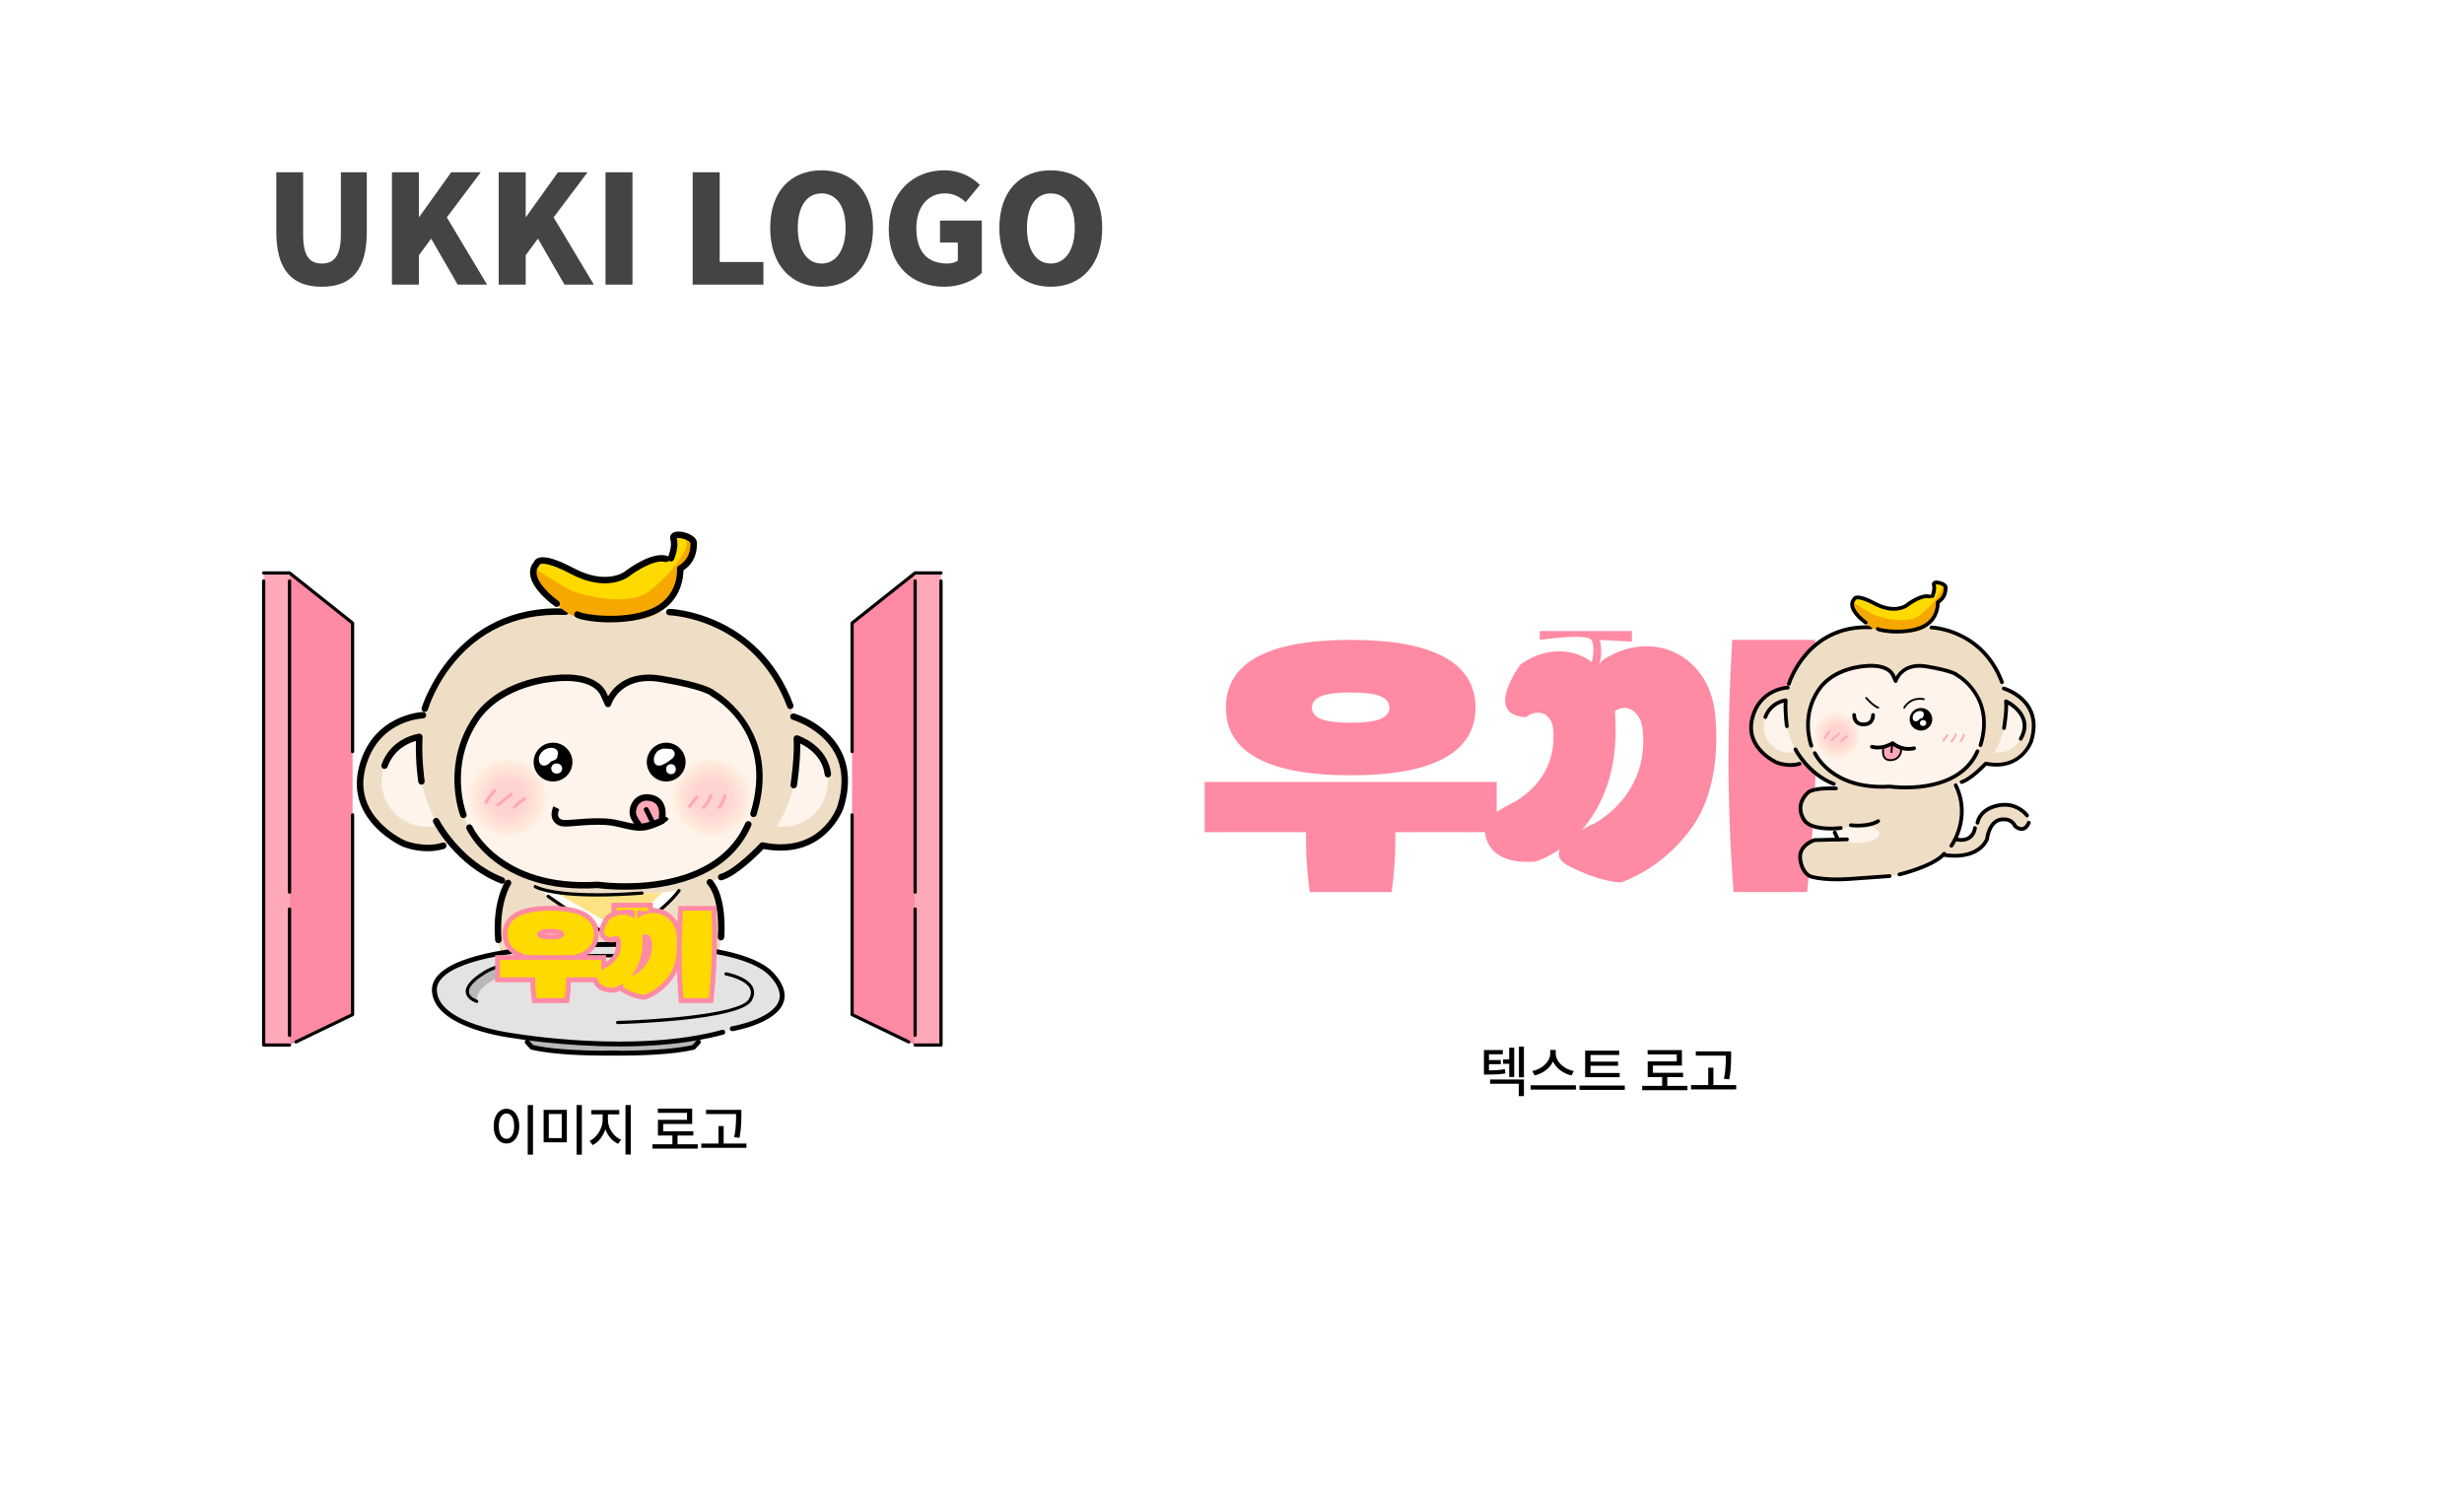 <svg width="1307" height="792" viewBox="0 0 1307 792" fill="none" xmlns="http://www.w3.org/2000/svg">
<rect width="1307" height="792" fill="white"/>
<path d="M170.72 152.12C154.8 152.12 146.56 143.08 146.56 123V91.4H160.8V124.52C160.8 135.8 164.16 139.8 170.72 139.8C177.2 139.8 180.8 135.8 180.8 124.52V91.4H194.56V123C194.56 143.08 186.56 152.12 170.72 152.12ZM207.896 151V91.4H222.216V115H222.456L239.336 91.4H255.016L237.016 115.32L258.376 151H242.776L228.696 126.6L222.216 135.4V151H207.896ZM264.536 151V91.4H278.856V115H279.096L295.976 91.4H311.656L293.656 115.32L315.016 151H299.416L285.336 126.6L278.856 135.4V151H264.536ZM321.177 151V91.4H335.497V151H321.177ZM367.427 151V91.4H381.747V139H404.947V151H367.427ZM435.815 152.12C419.575 152.12 408.535 140.44 408.535 120.92C408.535 101.4 419.575 90.36 435.815 90.36C452.055 90.36 463.095 101.48 463.095 120.92C463.095 140.44 452.055 152.12 435.815 152.12ZM435.815 139.8C443.655 139.8 448.535 132.44 448.535 120.92C448.535 109.4 443.655 102.6 435.815 102.6C427.975 102.6 423.175 109.4 423.175 120.92C423.175 132.44 427.975 139.8 435.815 139.8ZM500.946 152.12C484.466 152.12 471.426 141.72 471.426 121.56C471.426 101.72 484.786 90.36 500.706 90.36C509.426 90.36 515.666 94.04 519.746 98.12L512.226 107.24C509.266 104.6 506.146 102.6 501.186 102.6C492.386 102.6 486.066 109.48 486.066 121.08C486.066 132.92 491.346 139.8 502.466 139.8C504.546 139.8 506.786 139.24 508.066 138.28V128.68H498.626V117H520.786V144.84C516.626 148.84 509.266 152.12 500.946 152.12ZM557.378 152.12C541.138 152.12 530.098 140.44 530.098 120.92C530.098 101.4 541.138 90.36 557.378 90.36C573.618 90.36 584.658 101.48 584.658 120.92C584.658 140.44 573.618 152.12 557.378 152.12ZM557.378 139.8C565.218 139.8 570.098 132.44 570.098 120.92C570.098 109.4 565.218 102.6 557.378 102.6C549.538 102.6 544.738 109.4 544.738 120.92C544.738 132.44 549.538 139.8 557.378 139.8Z" fill="#444444"/>
<path d="M801.685 564.352H797.29V562.052H801.685V564.352ZM788.838 567.838C790.996 567.838 792.754 567.794 794.111 567.706C795.479 567.608 796.851 567.433 798.228 567.179L798.506 569.435C797.08 569.688 795.679 569.859 794.302 569.947C792.925 570.025 791.104 570.064 788.838 570.064H787.139V567.838H788.838ZM797.144 559.298H789.805V568.819H787.139V557.071H797.144V559.298ZM796.089 564.542H788.97V562.374H796.089V564.542ZM808.35 581.476H805.61V574.957H790.405V572.687H808.35V581.476ZM808.35 571.515H805.698V555.255H808.35V571.515ZM803.208 571.339H800.542V555.797H803.208V571.339ZM824.741 558.961C824.741 560.797 824.248 562.521 823.262 564.132C822.285 565.733 820.981 567.091 819.351 568.204C817.72 569.317 815.938 570.089 814.004 570.519L812.759 568.189C814.429 567.857 815.996 567.232 817.461 566.314C818.926 565.396 820.098 564.288 820.977 562.989C821.855 561.69 822.295 560.348 822.295 558.961V556.998H824.741V558.961ZM825.225 558.961C825.225 560.338 825.669 561.681 826.558 562.989C827.446 564.298 828.628 565.416 830.103 566.344C831.577 567.262 833.145 567.877 834.805 568.189L833.56 570.519C831.646 570.089 829.873 569.322 828.242 568.219C826.611 567.115 825.303 565.758 824.316 564.146C823.33 562.535 822.837 560.807 822.837 558.961V556.998H825.225V558.961ZM835.918 578.033H811.895V575.733H835.918V578.033ZM859.136 571.456H840.825V569.215H859.136V571.456ZM861.846 578.18H837.822V575.895H861.846V578.18ZM858.872 559.693H843.667V569.859H840.825V557.379H858.872V559.693ZM858.286 565.406H842.803V563.209H858.286V565.406ZM895.098 578.341H871.074V576.041H895.098V578.341ZM884.39 577.022H881.665V570.621H884.39V577.022ZM892.153 565.289H876.772V570.328H874.004V563.062H889.414V559.371H873.96V557.101H892.153V565.289ZM892.769 571.412H874.004V569.127H892.769V571.412ZM916.499 560.016H899.521V557.76H916.499V560.016ZM920.938 577.931H897.002V575.646H920.938V577.931ZM908.853 576.832H906.113V566.388H908.853V576.832ZM918.242 560.338C918.242 561.891 918.223 563.194 918.184 564.249C918.145 565.294 918.057 566.534 917.92 567.97C917.783 569.396 917.563 570.938 917.261 572.599L914.434 572.291C914.756 570.719 914.99 569.234 915.137 567.838C915.283 566.441 915.371 565.206 915.4 564.132C915.439 563.048 915.459 561.783 915.459 560.338V557.76H918.242V560.338Z" fill="black"/>
<g clip-path="url(#clip0_444_31608)">
<path d="M666.89 402.209C677.96 408.269 694.49 411.289 716.46 411.289C738.43 411.289 754.96 408.259 766.04 402.209C777.12 396.149 782.66 387.209 782.66 375.379C782.66 363.549 777.12 354.599 766.04 348.549C754.96 342.489 738.43 339.469 716.46 339.469C694.49 339.469 677.96 342.469 666.89 348.479C655.81 354.489 650.27 363.459 650.27 375.379C650.27 387.299 655.81 396.149 666.89 402.209ZM700.76 369.329C704 368.009 709.23 367.359 716.46 367.359C723.69 367.359 728.93 368.019 732.16 369.329C735.4 370.649 737.02 372.659 737.02 375.389C737.02 378.119 735.4 380.129 732.16 381.439C728.92 382.759 723.69 383.409 716.46 383.409C709.23 383.409 704 382.749 700.76 381.439C697.52 380.129 695.9 378.109 695.9 375.389C695.9 372.669 697.52 370.649 700.76 369.329Z" fill="#FF8AA3"/>
<path d="M903.92 360.45C900.45 354.72 896.03 350.36 890.68 347.35C885.33 344.34 879.56 342.84 873.36 342.84C865.38 342.84 857.67 345.28 850.26 350.16C850.26 350.16 849.3 351.01 848.32 352.42C850.44 346.13 848.59 339.47 848.59 339.47L865.63 340.38V334.75H816.75V339.47C816.75 339.47 841.61 335.79 844.1 339.47C846.08 342.39 844.93 348.77 844.36 351.31C843.33 350.5 842.24 349.76 841.09 349.12C836.77 346.73 832.12 345.53 827.15 345.53C819.92 345.53 813.07 347.83 806.59 352.43C806.59 352.43 786.37 379.28 809.41 380.46C811.47 378.87 813.59 378.07 815.75 378.07C817.91 378.07 819.74 378.84 821.24 380.39C822.74 381.94 823.63 384.12 823.91 386.94C824 387.88 824.05 389.25 824.05 391.03C824.05 397.98 822.38 404.34 819.05 410.11C815.72 415.88 810.76 420.84 804.19 424.97C804.19 424.97 798.55 427.59 793.91 430.71V414.83H639V441.45H692.8C692.61 452.15 693.27 462.76 694.77 473.28H738.15C739.65 462.76 740.31 452.15 740.12 441.45H787.72C788.35 448.41 793.55 458.7 814.49 457.09C819.05 455.49 823.36 453.24 827.45 450.47C826.01 453.6 826.9 456.8 832.45 459.58C850.79 468.75 860.11 468.08 860.11 468.08C874.29 462.63 886.21 453.64 895.89 441.11C905.56 428.58 910.39 411.88 910.39 391.04C910.39 387.75 910.25 384.42 909.97 381.04C909.41 373.06 907.39 366.21 903.91 360.48L903.92 360.45ZM839.06 440.26C843.98 434.69 848.07 428.01 851.24 420.09C855.09 410.47 857.01 399.46 857.01 387.06C857.01 385.28 856.92 382.51 856.73 378.75L856.59 377.34C858.28 376.12 859.97 375.51 861.66 375.51C864.01 375.51 866.12 376.57 868 378.68C869.88 380.79 871 383.68 871.38 387.34C871.57 389.97 871.66 391.89 871.66 393.11C871.66 402.22 869.43 410.53 864.97 418.04C860.51 425.55 854.33 431.7 846.45 436.49C846.45 436.49 843.03 437.96 839.06 440.25V440.26Z" fill="#FF8AA3"/>
<path d="M962.79 339.461H918.85C917.53 361.341 916.88 382.421 916.88 402.691C916.88 426.821 917.78 450.341 919.56 473.251H958.57C961.95 441.231 963.64 409.261 963.64 377.341C963.64 364.761 963.36 352.131 962.79 339.461Z" fill="#FF8AA3"/>
<path d="M1012.3 401.23H999.78C984.184 401.23 971.54 413.874 971.54 429.47V432.05C971.54 447.647 984.184 460.29 999.78 460.29H1012.3C1027.9 460.29 1040.54 447.647 1040.54 432.05V429.47C1040.54 413.874 1027.9 401.23 1012.3 401.23Z" fill="#EFDEC6"/>
<path d="M1058.54 405.789C1069.86 405.789 1079.04 396.611 1079.04 385.289C1079.04 373.967 1069.86 364.789 1058.54 364.789C1047.22 364.789 1038.04 373.967 1038.04 385.289C1038.04 396.611 1047.22 405.789 1058.54 405.789Z" fill="#EFDEC6"/>
<path d="M949.54 405.789C960.862 405.789 970.04 396.611 970.04 385.289C970.04 373.967 960.862 364.789 949.54 364.789C938.218 364.789 929.04 373.967 929.04 385.289C929.04 396.611 938.218 405.789 949.54 405.789Z" fill="#EFDEC6"/>
<path d="M949.54 399.289C957.272 399.289 963.54 393.021 963.54 385.289C963.54 377.557 957.272 371.289 949.54 371.289C941.808 371.289 935.54 377.557 935.54 385.289C935.54 393.021 941.808 399.289 949.54 399.289Z" fill="#FFF4EB"/>
<path d="M984.4 447.262C991.304 447.262 996.9 445.023 996.9 442.262C996.9 439.5 991.304 437.262 984.4 437.262C977.497 437.262 971.9 439.5 971.9 442.262C971.9 445.023 977.497 447.262 984.4 447.262Z" fill="#FFF4EB"/>
<path d="M1059.54 399.289C1067.27 399.289 1073.54 393.021 1073.54 385.289C1073.54 377.557 1067.27 371.289 1059.54 371.289C1051.81 371.289 1045.54 377.557 1045.54 385.289C1045.54 393.021 1051.81 399.289 1059.54 399.289Z" fill="#FFF4EB"/>
<path d="M1021.79 332.789H989.29C965.956 332.789 947.04 351.705 947.04 375.039V377.039C947.04 400.373 965.956 419.289 989.29 419.289H1021.79C1045.12 419.289 1064.04 400.373 1064.04 377.039V375.039C1064.04 351.705 1045.12 332.789 1021.79 332.789Z" fill="#EFDEC6"/>
<path d="M1016.25 417.25H994.83C975.05 417.25 958.87 402.86 958.87 385.28C958.87 367.7 970.54 352.29 994.83 353.31C1004.04 353.7 1005.54 361.29 1005.54 361.29C1005.54 361.29 1008.03 353.32 1016.25 353.31C1042.54 353.29 1052.21 367.7 1052.21 385.28C1052.21 402.86 1036.03 417.25 1016.25 417.25Z" fill="#FFF4EB"/>
<path opacity="0.42" d="M974.54 402.789C981.444 402.789 987.04 397.193 987.04 390.289C987.04 383.386 981.444 377.789 974.54 377.789C967.636 377.789 962.04 383.386 962.04 390.289C962.04 397.193 967.636 402.789 974.54 402.789Z" fill="url(#paint0_radial_444_31608)"/>
<path opacity="0.42" d="M1037.04 403.289C1043.94 403.289 1049.54 397.693 1049.54 390.789C1049.54 383.886 1043.94 378.289 1037.04 378.289C1030.14 378.289 1024.54 383.886 1024.54 390.789C1024.54 397.693 1030.14 403.289 1037.04 403.289Z" fill="url(#paint1_radial_444_31608)"/>
<path d="M1018.9 386.262C1021.66 386.262 1023.9 384.023 1023.9 381.262C1023.9 378.5 1021.66 376.262 1018.9 376.262C1016.14 376.262 1013.9 378.5 1013.9 381.262C1013.9 384.023 1016.14 386.262 1018.9 386.262Z" fill="black"/>
<path d="M1024.87 316.979C1024.87 316.979 1026.16 311.619 1025.8 310.239C1025.44 308.859 1030.51 307.849 1032.06 311.589C1033.61 315.329 1027.87 319.459 1027.87 319.459C1027.87 319.459 1028.75 339.039 998.649 334.639C998.649 334.639 980.9 328.839 982.51 318.969C982.51 318.969 984.089 315.899 988.059 317.549C992.029 319.199 1002.13 323.989 1007.68 322.569C1013.23 321.149 1021.87 314.499 1024.87 316.979Z" fill="#FEDA00"/>
<path d="M968.28 391.94C968.97 390.68 969.81 389.55 970.81 388.52C971 388.33 971 388.01 970.81 387.81C970.62 387.61 970.29 387.62 970.1 387.81C969.05 388.89 968.14 390.11 967.41 391.43C967.28 391.67 967.35 391.98 967.59 392.11C967.83 392.24 968.14 392.17 968.27 391.93L968.28 391.94Z" fill="#FFA8B8"/>
<path d="M971.84 392.94C973.19 391.81 974.54 390.69 975.9 389.56C976.11 389.39 976.08 389.03 975.9 388.85C975.69 388.64 975.4 388.68 975.19 388.85C973.84 389.98 972.49 391.1 971.13 392.23C970.92 392.4 970.95 392.76 971.13 392.94C971.34 393.15 971.63 393.11 971.84 392.94Z" fill="#FFA8B8"/>
<path d="M976.94 393.61C977.38 393.1 977.86 392.63 978.38 392.19C978.64 391.97 978.82 391.83 979.1 391.63C979.38 391.43 979.67 391.24 979.97 391.06C980.19 390.92 980.3 390.61 980.15 390.38C980 390.15 979.71 390.06 979.47 390.2C978.27 390.93 977.17 391.84 976.25 392.9C976.08 393.1 976.04 393.42 976.25 393.61C976.44 393.78 976.77 393.82 976.96 393.61H976.94Z" fill="#FFA8B8"/>
<path d="M1032.56 389.811L1030.37 392.701C1030.21 392.911 1030.33 393.271 1030.55 393.381C1030.81 393.521 1031.06 393.421 1031.23 393.201L1033.42 390.311C1033.58 390.101 1033.46 389.741 1033.24 389.631C1032.98 389.491 1032.73 389.591 1032.56 389.811Z" fill="#FFA8B8"/>
<path d="M1036.92 389.48C1036.48 390.79 1035.73 392 1034.73 392.97C1034.27 393.42 1034.98 394.13 1035.44 393.68C1036.56 392.58 1037.39 391.23 1037.88 389.75C1037.96 389.49 1037.78 389.2 1037.53 389.13C1037.26 389.06 1037 389.22 1036.91 389.48H1036.92Z" fill="#FFA8B8"/>
<path d="M1041.14 389.71C1040.86 390.87 1040.34 391.97 1039.62 392.89C1039.45 393.1 1039.41 393.39 1039.62 393.6C1039.79 393.77 1040.16 393.81 1040.33 393.6C1041.17 392.53 1041.78 391.3 1042.11 389.98C1042.17 389.72 1042.03 389.44 1041.76 389.36C1041.49 389.28 1041.21 389.45 1041.14 389.71Z" fill="#FFA8B8"/>
<path d="M948.87 363.77C948.78 363.77 948.68 363.76 948.59 363.73C948.06 363.57 947.76 363.02 947.92 362.49C948.02 362.17 957.89 330.28 992.42 331.79C992.97 331.81 993.4 332.28 993.38 332.83C993.36 333.38 992.91 333.85 992.34 333.79C959.31 332.37 949.94 362.75 949.85 363.06C949.72 363.49 949.32 363.78 948.89 363.78L948.87 363.77Z" fill="black"/>
<path d="M972.74 416.899C972.62 416.899 972.5 416.879 972.38 416.829C958.39 411.359 951.76 398.519 951.48 397.979C951.23 397.489 951.43 396.889 951.92 396.639C952.41 396.389 953.01 396.589 953.26 397.079C953.32 397.209 959.85 409.789 973.1 414.979C973.61 415.179 973.87 415.759 973.67 416.279C973.52 416.669 973.14 416.919 972.74 416.919V416.899Z" fill="black"/>
<path d="M949.78 406.859C945.62 406.859 942.31 405.549 942.12 405.469C941.92 405.389 924.41 397.679 928.46 381.039C932.49 364.479 948.12 363.789 948.27 363.789C948.78 363.739 949.28 364.199 949.3 364.759C949.32 365.309 948.89 365.769 948.33 365.789C947.75 365.809 934.05 366.459 930.39 381.519C926.74 396.529 942.71 403.559 942.88 403.629C942.92 403.639 948.77 405.949 954.29 404.209C954.82 404.049 955.38 404.339 955.54 404.859C955.71 405.389 955.41 405.949 954.89 406.109C953.15 406.659 951.4 406.859 949.78 406.859Z" fill="black"/>
<path d="M947.84 386.26C947.35 386.26 946.93 385.91 946.85 385.41C946.81 385.15 945.94 379.42 946.13 372.74C943.96 373.34 939.36 375.22 937.35 380.74C937.16 381.26 936.59 381.52 936.07 381.34C935.55 381.15 935.28 380.58 935.47 380.06C938.53 371.68 946.7 370.56 947.05 370.51C947.34 370.48 947.64 370.57 947.85 370.77C948.07 370.97 948.18 371.26 948.17 371.55C947.83 378.57 948.81 385.05 948.82 385.12C948.9 385.67 948.53 386.18 947.98 386.26C947.93 386.26 947.88 386.27 947.83 386.27L947.84 386.26Z" fill="black"/>
<path d="M1061.93 362.911C1061.52 362.911 1061.14 362.661 1060.99 362.261C1050.74 334.831 1024.75 333.891 1024.49 333.891C1023.94 333.881 1023.5 333.421 1023.51 332.871C1023.52 332.321 1023.97 331.901 1024.53 331.891C1024.81 331.891 1052.13 332.881 1062.86 361.561C1063.05 362.081 1062.79 362.651 1062.27 362.851C1062.15 362.891 1062.04 362.911 1061.92 362.911H1061.93Z" fill="black"/>
<path d="M1040.54 415.868C1040.1 415.868 1039.7 415.578 1039.58 415.138C1039.43 414.608 1039.74 414.058 1040.27 413.898C1044.95 412.568 1052.49 404.498 1052.57 404.418C1052.81 404.158 1053.16 404.048 1053.5 404.118C1071.2 407.718 1076.26 393.578 1076.46 392.978C1078.43 386.668 1078.17 381.108 1075.67 376.468C1071.56 368.848 1062.7 366.228 1062.61 366.198C1062.08 366.048 1061.77 365.488 1061.92 364.958C1062.07 364.428 1062.62 364.118 1063.15 364.268C1063.55 364.378 1072.9 367.128 1077.42 375.488C1080.19 380.618 1080.51 386.708 1078.36 393.588C1078.3 393.778 1072.6 409.708 1053.64 406.168C1051.98 407.898 1045.42 414.488 1040.81 415.798C1040.72 415.828 1040.63 415.838 1040.54 415.838V415.868Z" fill="black"/>
<path d="M999.73 396.07C999.73 396.07 997.65 401.32 1000.78 402.79C1003.91 404.26 1008.78 402.39 1008.35 397.32L1003.92 394.25L999.74 396.06L999.73 396.07Z" fill="#FFA8B8"/>
<path d="M1010.81 418.761C1006.21 418.761 1002.94 418.341 1002.3 418.261C970.85 420.161 961.84 400.131 961.75 399.931C961.53 399.421 961.76 398.841 962.27 398.621C962.78 398.401 963.36 398.631 963.58 399.141C963.66 399.331 972.21 418.141 1002.27 416.261C1002.34 416.261 1002.41 416.261 1002.48 416.261C1002.83 416.311 1037.84 421.401 1048.01 398.141C1048.23 397.641 1048.82 397.401 1049.33 397.621C1049.84 397.841 1050.07 398.431 1049.85 398.941C1042.35 416.111 1022.38 418.751 1010.81 418.751V418.761Z" fill="black"/>
<path d="M960.81 396.61C960.4 396.61 960.02 396.36 959.87 395.96C959.28 394.35 954.34 379.83 963.65 365.67C971.78 353.31 988.35 352.42 989.05 352.39C989.45 352.33 1001.13 350.71 1004.92 357.52L1005.57 358.94C1007.36 355.92 1011.96 350.86 1022.1 352.57C1034.64 354.69 1037.86 356.55 1038.67 357.32C1040.52 358.41 1059.29 370.28 1051.5 395.59C1051.34 396.12 1050.78 396.42 1050.25 396.25C1049.72 396.09 1049.43 395.53 1049.59 395C1057.25 370.12 1038.37 359.43 1037.57 358.99C1037.46 358.93 1037.36 358.85 1037.28 358.76C1037.11 358.6 1034.86 356.75 1021.76 354.54C1009.38 352.46 1006.61 361.21 1006.5 361.58C1006.38 361.98 1006.03 362.26 1005.61 362.29C1005.2 362.32 1004.8 362.08 1004.63 361.71L1003.13 358.42C1000.05 352.89 989.35 354.37 989.24 354.38C988.98 354.4 972.88 355.27 965.32 366.77C956.55 380.1 961.19 393.75 961.75 395.27C961.94 395.79 961.68 396.36 961.16 396.55C961.05 396.59 960.93 396.61 960.81 396.61Z" fill="black"/>
<path d="M983.81 320.059C983.81 320.059 991.81 325.059 993.81 326.059C995.81 327.059 1011.81 332.059 1018.81 326.059C1025.81 320.059 1025.81 319.059 1025.81 319.059C1025.81 319.059 1030.81 313.059 1029.81 311.059C1028.81 309.059 1031.81 312.059 1031.81 312.059L1030.81 317.059L1027.81 320.059L1027.91 323.409C1027.91 323.409 1026.39 334.839 1012.6 335.449C998.81 336.059 993.55 333.509 993.55 333.509C993.55 333.509 980.81 325.059 981.81 321.059C982.81 317.059 983.81 320.059 983.81 320.059Z" fill="#F6A800"/>
<path d="M989.67 331.31C989.47 331.31 989.27 331.25 989.1 331.13C988.81 330.93 982.03 326.13 981.47 321.29C981.3 319.81 981.7 318.48 982.66 317.33C982.82 316.96 983.14 316.56 983.69 316.29C985.61 315.33 989.31 316.33 995.01 319.35C1004.77 324.52 1010.4 320.61 1010.63 320.44C1011.44 319.8 1018.97 314.06 1023.82 315.5C1024.35 315.66 1024.65 316.21 1024.49 316.74C1024.33 317.27 1023.78 317.57 1023.25 317.41C1019.97 316.43 1013.9 320.41 1011.83 322.03C1011.53 322.25 1005 326.9 994.07 321.11C986.39 317.04 984.65 318.01 984.49 318.12C984.45 318.26 984.38 318.38 984.28 318.49C983.61 319.24 983.34 320.08 983.45 321.05C983.83 324.33 988.48 328.25 990.24 329.48C990.69 329.8 990.8 330.42 990.49 330.87C990.3 331.15 989.99 331.3 989.67 331.3V331.31Z" fill="black"/>
<path d="M1006.32 336.091C1000.85 336.091 996.3 335.151 995.43 334.421C995.01 334.071 994.95 333.441 995.3 333.011C995.65 332.581 996.28 332.531 996.71 332.881C997.94 333.601 1010.25 335.621 1018.96 331.871C1027.47 328.211 1026.91 319.891 1026.88 319.541C1026.85 319.161 1027.04 318.801 1027.36 318.601C1030.58 316.651 1031.04 313.951 1031.07 311.571C1031.07 311.511 1030.91 311.171 1030.16 310.771C1028.9 310.081 1027.36 309.911 1026.79 310.051C1027.56 312.851 1026.02 316.501 1025.95 316.661C1025.73 317.171 1025.15 317.401 1024.64 317.191C1024.13 316.971 1023.9 316.391 1024.11 315.881C1024.5 314.971 1025.38 312.251 1024.84 310.541C1024.6 309.781 1024.78 309.081 1025.32 308.601C1026.56 307.511 1029.19 308.121 1030.66 308.791C1032.22 309.511 1033.07 310.501 1033.06 311.601C1033.03 314.241 1032.51 317.551 1028.88 320.001C1028.86 322.261 1028.17 330.091 1019.74 333.711C1015.6 335.491 1010.66 336.081 1006.31 336.081L1006.32 336.091Z" fill="black"/>
<path d="M1012.38 398.331C1008.22 398.331 1005.07 396.381 1003.82 395.461C997.72 398.851 992.83 397.171 992.61 397.091C992.09 396.901 991.82 396.331 992 395.811C992.18 395.291 992.75 395.021 993.27 395.201C993.45 395.261 997.85 396.731 1003.38 393.391C1003.75 393.161 1004.23 393.211 1004.56 393.501C1004.6 393.541 1009.15 397.431 1015.08 395.991C1015.61 395.861 1016.16 396.191 1016.29 396.731C1016.42 397.271 1016.09 397.811 1015.55 397.941C1014.44 398.211 1013.38 398.321 1012.37 398.321L1012.38 398.331Z" fill="black"/>
<path d="M988.48 385.29C986.58 385.29 985.08 384.72 984.03 383.6C982.37 381.82 982.53 379.33 982.53 379.22C982.57 378.67 983.06 378.26 983.6 378.3C984.15 378.34 984.56 378.82 984.53 379.37C984.53 379.42 984.44 381.13 985.5 382.25C986.16 382.95 987.16 383.3 988.48 383.3H988.52C989.88 383.3 990.9 382.92 991.57 382.21C992.62 381.08 992.53 379.39 992.53 379.37C992.5 378.82 992.91 378.34 993.46 378.31C993.99 378.27 994.48 378.68 994.53 379.23C994.53 379.33 994.7 381.78 993.06 383.56C992 384.71 990.48 385.29 988.54 385.31H988.48V385.29Z" fill="black"/>
<path d="M996.25 375.9C996.2 375.9 996.15 375.9 996.1 375.88C993.35 374.98 989.68 370.77 989.53 370.59C989.35 370.38 989.37 370.07 989.58 369.88C989.79 369.69 990.1 369.72 990.29 369.93C990.33 369.97 993.93 374.11 996.41 374.92C996.67 375.01 996.82 375.29 996.73 375.55C996.66 375.76 996.47 375.9 996.25 375.9Z" fill="black"/>
<path d="M1018.95 386.578C1021.71 386.578 1023.95 384.34 1023.95 381.578C1023.95 378.817 1021.71 376.578 1018.95 376.578C1016.19 376.578 1013.95 378.817 1013.95 381.578C1013.95 384.34 1016.19 386.578 1018.95 386.578Z" fill="white"/>
<path d="M1018.95 375.578C1015.64 375.578 1012.95 378.268 1012.95 381.578C1012.95 384.888 1015.64 387.578 1018.95 387.578C1022.26 387.578 1024.95 384.888 1024.95 381.578C1024.95 378.268 1022.26 375.578 1018.95 375.578ZM1017.84 381.888C1017.67 382.058 1017.47 382.218 1017.27 382.348C1017.12 382.448 1016.94 382.508 1016.77 382.568C1016.71 382.588 1016.66 382.608 1016.6 382.618C1016.32 382.688 1016.05 382.688 1015.77 382.618C1015.65 382.568 1015.52 382.518 1015.4 382.458C1015.04 382.268 1014.82 381.898 1014.69 381.528C1014.66 381.448 1014.64 381.358 1014.62 381.268C1014.59 381.068 1014.55 380.858 1014.55 380.658C1014.55 380.448 1014.59 380.238 1014.62 380.038C1014.63 379.958 1014.65 379.878 1014.68 379.808C1014.99 378.888 1015.67 378.098 1016.53 377.648C1016.78 377.518 1017.03 377.408 1017.3 377.328C1017.57 377.238 1017.85 377.208 1018.12 377.178C1018.26 377.158 1018.41 377.158 1018.55 377.178C1018.81 377.208 1019.09 377.228 1019.34 377.328C1019.6 377.398 1019.83 377.538 1020.03 377.728C1020.11 377.828 1020.19 377.938 1020.27 378.038C1020.5 378.388 1020.52 378.838 1020.43 379.238C1020.41 379.318 1020.38 379.398 1020.34 379.468C1020.34 379.638 1020.34 379.808 1020.3 379.948C1020.25 380.148 1020.16 380.328 1020.02 380.478C1019.91 380.648 1019.77 380.778 1019.58 380.878C1019.24 381.018 1018.89 381.158 1018.55 381.288C1018.44 381.338 1018.33 381.398 1018.23 381.448C1018.1 381.588 1017.97 381.728 1017.84 381.858V381.888ZM1021.65 384.168C1021.59 384.358 1021.48 384.528 1021.33 384.668C1021.19 384.818 1021.02 384.928 1020.83 384.988C1020.64 385.088 1020.45 385.128 1020.23 385.118H1019.94C1019.66 385.118 1019.4 385.048 1019.16 384.908C1019.06 384.828 1018.95 384.748 1018.85 384.668C1018.66 384.478 1018.52 384.248 1018.45 383.978L1018.39 383.568C1018.39 383.358 1018.43 383.158 1018.52 382.968C1018.58 382.778 1018.69 382.608 1018.84 382.468C1018.98 382.318 1019.15 382.208 1019.34 382.148C1019.53 382.048 1019.72 382.008 1019.94 382.018H1020.23C1020.51 382.018 1020.77 382.088 1021.01 382.228C1021.11 382.308 1021.22 382.388 1021.32 382.468C1021.51 382.658 1021.65 382.888 1021.72 383.158C1021.74 383.298 1021.76 383.438 1021.78 383.568C1021.78 383.778 1021.74 383.978 1021.65 384.168Z" fill="black"/>
<path d="M1010.1 375.899C1010.02 375.899 1009.95 375.879 1009.87 375.849C1009.62 375.729 1009.53 375.429 1009.65 375.179C1009.68 375.119 1012.86 369.039 1020.56 370.429C1020.83 370.479 1021.01 370.739 1020.96 371.009C1020.91 371.279 1020.64 371.449 1020.38 371.409C1013.4 370.139 1010.57 375.569 1010.54 375.629C1010.45 375.799 1010.28 375.899 1010.09 375.899H1010.1Z" fill="black"/>
<path d="M1071.86 392.939C1071.69 392.939 1071.52 392.899 1071.36 392.799C1070.88 392.519 1070.72 391.909 1071 391.429C1072.89 388.179 1073.38 385.059 1072.46 382.129C1071.16 377.989 1067.35 375.139 1065.17 373.799C1065.29 378.609 1064.06 386.049 1064 386.409C1063.91 386.949 1063.39 387.329 1062.85 387.229C1062.31 387.139 1061.94 386.619 1062.03 386.079C1062.05 385.979 1063.65 376.239 1063.05 372.169C1063 371.809 1063.15 371.439 1063.44 371.219C1063.73 370.999 1064.13 370.959 1064.46 371.109C1064.78 371.259 1072.25 374.789 1074.37 381.519C1075.47 384.999 1074.91 388.679 1072.73 392.429C1072.54 392.749 1072.21 392.929 1071.86 392.929V392.939Z" fill="black"/>
<path d="M976.4 418.262H965.4C959.601 418.262 954.9 422.963 954.9 428.762C954.9 434.561 959.601 439.262 965.4 439.262H976.4C982.199 439.262 986.9 434.561 986.9 428.762C986.9 422.963 982.199 418.262 976.4 418.262Z" fill="#EFDEC6"/>
<path d="M976.4 445.262H965.4C959.601 445.262 954.9 449.963 954.9 455.762C954.9 461.561 959.601 466.262 965.4 466.262H976.4C982.199 466.262 986.9 461.561 986.9 455.762C986.9 449.963 982.199 445.262 976.4 445.262Z" fill="#EFDEC6"/>
<path d="M978.15 466.1C978.15 466.1 1010.05 466.89 1020.48 459.07C1030.91 451.25 995.39 445.25 994.65 445.25C993.91 445.25 978.15 452.62 978.15 452.62V466.09V466.1Z" fill="#EFDEC6"/>
<path d="M1036.88 453.711C1030.48 453.711 1024.6 452.321 1023.55 452.061C1021.41 451.531 1020.1 449.351 1020.64 447.211C1021.17 445.071 1023.34 443.761 1025.49 444.301C1031.01 445.661 1041.32 446.781 1045.5 443.951C1046.49 443.281 1047.01 442.451 1047.18 441.251C1048.16 434.271 1052.56 429.161 1058.94 427.601C1065.15 426.081 1071.87 428.351 1075.29 433.121C1076.58 434.921 1076.16 437.411 1074.37 438.701C1072.58 439.981 1070.08 439.571 1068.79 437.781C1067.28 435.671 1063.87 434.641 1060.85 435.371C1059.01 435.821 1055.81 437.331 1055.1 442.371C1054.62 445.811 1052.84 448.651 1049.97 450.581C1046.41 452.981 1041.51 453.701 1036.88 453.701V453.711Z" fill="#EFDEC6"/>
<path d="M1002.64 403.779C1001.19 403.779 1000.07 403.299 999.33 402.359C997.67 400.259 998.52 396.609 998.56 396.459C998.63 396.189 998.89 396.029 999.16 396.089C999.43 396.149 999.59 396.419 999.53 396.689C999.53 396.719 998.75 400.019 1000.11 401.739C1000.67 402.439 1001.51 402.739 1002.65 402.779C1005.12 402.779 1006.41 401.609 1007.07 400.629C1007.97 399.279 1008.01 397.859 1007.87 397.509C1007.68 397.049 1005.89 396.129 1004.14 395.449L1003.8 399.059C1003.77 399.339 1003.53 399.529 1003.25 399.509C1002.98 399.479 1002.77 399.239 1002.8 398.959L1003.27 394.059L1003.87 394.279C1004.9 394.649 1008.32 395.939 1008.8 397.119C1009.09 397.829 1008.94 399.629 1007.91 401.169C1007.12 402.349 1005.57 403.749 1002.67 403.759H1002.65L1002.64 403.779Z" fill="black"/>
<path d="M971.03 440.561C965.94 440.561 958.77 439.741 956.09 435.461C952.04 429.001 954.6 423.091 958.34 419.721C961.65 416.731 972.68 417.201 973.93 417.261C974.48 417.291 974.91 417.761 974.88 418.311C974.85 418.861 974.38 419.291 973.83 419.261C970.67 419.101 961.97 419.141 959.68 421.201C958.16 422.581 953.52 427.591 957.79 434.401C960.76 439.141 972.15 438.801 976.28 438.271C976.84 438.211 977.33 438.591 977.4 439.131C977.47 439.681 977.08 440.181 976.54 440.251C976.3 440.281 974.02 440.561 971.04 440.561H971.03Z" fill="black"/>
<path d="M974.84 446.261C974.46 446.261 974.09 446.041 973.92 445.671L972.28 441.991C972.06 441.491 972.28 440.891 972.79 440.671C973.3 440.451 973.89 440.671 974.11 441.181L975.75 444.861C975.97 445.361 975.75 445.961 975.24 446.181C975.11 446.241 974.97 446.271 974.83 446.271L974.84 446.261Z" fill="black"/>
<path d="M974.27 467.51C964.48 467.51 960.09 465.9 959.88 465.82C959.68 465.75 954.99 463.9 953.92 455.9C953.04 449.3 959 445.69 962.28 444.71C962.37 444.68 962.45 444.67 962.54 444.67L979.69 444.27C980.2 444.27 980.7 444.69 980.71 445.25C980.72 445.8 980.29 446.26 979.73 446.27L962.73 446.67C961.7 447.01 955.08 449.46 955.9 455.64C956.8 462.38 960.44 463.9 960.59 463.96C960.64 463.98 966.91 466.25 981.14 465.27C995.66 464.28 1002.2 463.77 1002.27 463.77C1002.81 463.72 1003.3 464.14 1003.35 464.69C1003.4 465.24 1002.98 465.72 1002.43 465.77C1002.37 465.77 995.81 466.29 981.28 467.28C978.69 467.46 976.36 467.53 974.27 467.53V467.51Z" fill="black"/>
<path d="M1007.52 464.888C1007.07 464.888 1006.66 464.578 1006.55 464.118C1006.42 463.578 1006.75 463.038 1007.29 462.918C1007.47 462.878 1025.15 458.608 1030.51 452.278C1030.87 451.858 1031.5 451.798 1031.92 452.158C1032.34 452.518 1032.39 453.148 1032.04 453.568C1026.26 460.398 1008.51 464.678 1007.76 464.858C1007.68 464.878 1007.6 464.888 1007.53 464.888H1007.52Z" fill="black"/>
<path d="M1035.09 449.672C1034.88 449.672 1034.68 449.612 1034.5 449.482C1034.05 449.152 1033.96 448.532 1034.28 448.082C1034.38 447.942 1044.62 433.592 1036.5 417.032C1036.26 416.532 1036.46 415.942 1036.96 415.692C1037.46 415.442 1038.06 415.652 1038.3 416.152C1046.97 433.822 1036.01 449.112 1035.9 449.262C1035.7 449.532 1035.4 449.672 1035.09 449.672Z" fill="black"/>
<path d="M1036.83 454.99C1033.27 454.99 1030.65 454.44 1030.58 454.42C1030.04 454.3 1029.7 453.77 1029.82 453.23C1029.94 452.69 1030.47 452.35 1031.01 452.47C1031.17 452.51 1047.45 455.93 1053.02 444.97C1053.5 440.76 1056.15 433.26 1063.01 433.69C1063.71 433.65 1067.57 433.57 1069.71 437.64C1070.09 437.97 1071.42 439 1072.73 438.73C1073.71 438.54 1074.56 437.64 1075.26 436.05C1075.48 435.55 1076.07 435.32 1076.58 435.54C1077.08 435.76 1077.31 436.35 1077.09 436.86C1076.11 439.08 1074.77 440.37 1073.11 440.69C1070.55 441.19 1068.31 439.07 1068.22 438.98C1068.14 438.9 1068.07 438.81 1068.02 438.71C1066.37 435.41 1063.26 435.68 1063.13 435.69C1063.08 435.69 1063.01 435.69 1062.95 435.69C1056.12 435.2 1055.04 444.94 1054.99 445.36C1054.98 445.48 1054.94 445.59 1054.89 445.7C1051.05 453.5 1042.67 454.99 1036.83 454.99Z" fill="black"/>
<path d="M1048.94 437.451C1048.94 437.451 1048.85 437.451 1048.8 437.451C1048.26 437.371 1047.87 436.871 1047.95 436.331C1047.99 436.011 1049.13 428.411 1059.71 426.291C1070.22 424.191 1075.83 431.731 1076.06 432.051C1076.38 432.501 1076.28 433.121 1075.84 433.451C1075.39 433.781 1074.77 433.671 1074.44 433.231C1074.23 432.941 1069.3 426.411 1060.1 428.251C1050.98 430.071 1049.97 436.341 1049.93 436.601C1049.86 437.101 1049.43 437.461 1048.94 437.461V437.451Z" fill="black"/>
<path d="M1040.26 446.582C1039.3 446.582 1038.28 446.472 1037.19 446.242C1036.65 446.132 1036.3 445.602 1036.42 445.062C1036.54 444.522 1037.07 444.182 1037.6 444.292C1040.41 444.882 1042.63 444.602 1044.2 443.442C1046.31 441.892 1046.59 439.202 1046.59 439.182C1046.64 438.632 1047.12 438.232 1047.68 438.282C1048.23 438.332 1048.63 438.812 1048.59 439.362C1048.58 439.512 1048.25 442.942 1045.41 445.042C1044.01 446.072 1042.29 446.592 1040.25 446.592L1040.26 446.582Z" fill="black"/>
<path d="M985.5 438.992C983.32 438.992 981.77 438.792 981.62 438.772C981.07 438.702 980.69 438.191 980.76 437.651C980.84 437.101 981.34 436.731 981.88 436.791C981.96 436.801 990.46 437.902 995.73 434.762C996.2 434.482 996.82 434.632 997.1 435.112C997.38 435.582 997.23 436.201 996.75 436.481C993.25 438.561 988.69 438.992 985.49 438.992H985.5Z" fill="black"/>
</g>
<path d="M282.72 612.549H279.922V586.226H282.72V612.549ZM268.657 588.203C269.966 588.203 271.133 588.584 272.158 589.346C273.184 590.107 273.984 591.182 274.561 592.568C275.137 593.955 275.425 595.571 275.425 597.417C275.425 599.272 275.137 600.894 274.561 602.28C273.984 603.667 273.184 604.741 272.158 605.503C271.133 606.255 269.966 606.631 268.657 606.631C267.349 606.631 266.177 606.255 265.142 605.503C264.116 604.741 263.315 603.667 262.739 602.28C262.163 600.894 261.875 599.272 261.875 597.417C261.875 595.571 262.163 593.955 262.739 592.568C263.315 591.182 264.116 590.107 265.142 589.346C266.177 588.584 267.349 588.203 268.657 588.203ZM268.657 590.693C267.856 590.693 267.144 590.967 266.519 591.514C265.894 592.061 265.41 592.842 265.068 593.857C264.736 594.863 264.57 596.05 264.57 597.417C264.57 598.774 264.736 599.961 265.068 600.977C265.41 601.992 265.894 602.773 266.519 603.32C267.144 603.857 267.856 604.126 268.657 604.126C269.458 604.126 270.166 603.857 270.781 603.32C271.406 602.773 271.89 601.992 272.231 600.977C272.573 599.961 272.744 598.774 272.744 597.417C272.744 596.05 272.573 594.863 272.231 593.857C271.89 592.842 271.411 592.061 270.796 591.514C270.181 590.967 269.468 590.693 268.657 590.693ZM300.679 606.001H288.359V588.76H300.679V606.001ZM291.099 603.774H297.954V590.957H291.099V603.774ZM308.647 612.549H305.85V586.226H308.647V612.549ZM321.948 593.975C321.948 595.859 321.621 597.705 320.967 599.512C320.312 601.309 319.414 602.91 318.271 604.316C317.129 605.713 315.835 606.763 314.39 607.466L312.749 605.283C314.048 604.658 315.225 603.745 316.279 602.544C317.334 601.333 318.159 599.98 318.755 598.486C319.36 596.982 319.663 595.479 319.663 593.975V590.078H321.948V593.975ZM322.476 593.975C322.476 595.42 322.769 596.855 323.354 598.281C323.95 599.707 324.775 600.977 325.83 602.09C326.895 603.203 328.091 604.048 329.419 604.624L327.881 606.807C326.396 606.143 325.073 605.156 323.911 603.848C322.759 602.539 321.86 601.03 321.216 599.321C320.581 597.612 320.264 595.83 320.264 593.975V590.078H322.476V593.975ZM328.481 591.177H313.672V588.892H328.481V591.177ZM334.575 612.476H331.777V586.226H334.575V612.476ZM370.098 609.341H346.074V607.041H370.098V609.341ZM359.39 608.022H356.665V601.621H359.39V608.022ZM367.153 596.289H351.772V601.328H349.004V594.062H364.414V590.371H348.96V588.101H367.153V596.289ZM367.769 602.412H349.004V600.127H367.769V602.412ZM391.499 591.016H374.521V588.76H391.499V591.016ZM395.938 608.931H372.002V606.646H395.938V608.931ZM383.853 607.832H381.113V597.388H383.853V607.832ZM393.242 591.338C393.242 592.891 393.223 594.194 393.184 595.249C393.145 596.294 393.057 597.534 392.92 598.97C392.783 600.396 392.563 601.938 392.261 603.599L389.434 603.291C389.756 601.719 389.99 600.234 390.137 598.838C390.283 597.441 390.371 596.206 390.4 595.132C390.439 594.048 390.459 592.783 390.459 591.338V588.76H393.242V591.338Z" fill="black"/>
<g clip-path="url(#clip1_444_31608)">
<path d="M334.094 441.93H312.623C285.875 441.93 264.192 463.618 264.192 490.373V494.799C264.192 521.553 285.875 543.242 312.623 543.242H334.094C360.842 543.242 382.525 521.553 382.525 494.799V490.373C382.525 463.618 360.842 441.93 334.094 441.93Z" fill="#EFDEC6"/>
<path d="M413.394 449.75C432.811 449.75 448.551 434.006 448.551 414.584C448.551 395.162 432.811 379.418 413.394 379.418C393.978 379.418 378.237 395.162 378.237 414.584C378.237 434.006 393.978 449.75 413.394 449.75Z" fill="#EFDEC6"/>
<path d="M226.463 449.75C245.88 449.75 261.62 434.006 261.62 414.584C261.62 395.162 245.88 379.418 226.463 379.418C207.047 379.418 191.307 395.162 191.307 414.584C191.307 434.006 207.047 449.75 226.463 449.75Z" fill="#EFDEC6"/>
<path d="M226.464 438.602C239.724 438.602 250.473 427.85 250.473 414.586C250.473 401.323 239.724 390.57 226.464 390.57C213.204 390.57 202.454 401.323 202.454 414.586C202.454 427.85 213.204 438.602 226.464 438.602Z" fill="#FFF4EB"/>
<path d="M415.109 438.602C428.369 438.602 439.119 427.85 439.119 414.586C439.119 401.323 428.369 390.57 415.109 390.57C401.849 390.57 391.1 401.323 391.1 414.586C391.1 427.85 401.849 438.602 415.109 438.602Z" fill="#FFF4EB"/>
<path d="M350.369 324.527H294.633C254.616 324.527 222.176 356.976 222.176 397.004V400.434C222.176 440.462 254.616 472.911 294.633 472.911H350.369C390.386 472.911 422.827 440.462 422.827 400.434V397.004C422.827 356.976 390.386 324.527 350.369 324.527Z" fill="#EFDEC6"/>
<path d="M340.869 469.41H304.134C270.212 469.41 242.464 444.726 242.464 414.569C242.464 384.412 262.477 357.977 304.134 359.727C319.929 360.396 322.501 373.416 322.501 373.416C322.501 373.416 326.772 359.744 340.869 359.727C385.955 359.692 402.539 384.412 402.539 414.569C402.539 444.726 374.791 469.41 340.869 469.41Z" fill="#FFF4EB"/>
<path opacity="0.42" d="M269.337 444.604C281.177 444.604 290.774 435.004 290.774 423.161C290.774 411.319 281.177 401.719 269.337 401.719C257.498 401.719 247.9 411.319 247.9 423.161C247.9 435.004 257.498 444.604 269.337 444.604Z" fill="url(#paint2_radial_444_31608)"/>
<path opacity="0.42" d="M377.437 444.604C389.276 444.604 398.874 435.004 398.874 423.161C398.874 411.319 389.276 401.719 377.437 401.719C365.598 401.719 356 411.319 356 423.161C356 435.004 365.598 444.604 377.437 444.604Z" fill="url(#paint3_radial_444_31608)"/>
<path d="M293.346 412.869C298.082 412.869 301.921 409.029 301.921 404.292C301.921 399.555 298.082 395.715 293.346 395.715C288.611 395.715 284.771 399.555 284.771 404.292C284.771 409.029 288.611 412.869 293.346 412.869Z" fill="white"/>
<path d="M293.346 394C287.67 394 283.057 398.614 283.057 404.292C283.057 409.971 287.67 414.585 293.346 414.585C299.023 414.585 303.636 409.971 303.636 404.292C303.636 398.614 299.023 394 293.346 394ZM291.443 404.824C291.151 405.116 290.808 405.39 290.465 405.613C290.208 405.785 289.899 405.888 289.608 405.991C289.505 406.025 289.419 406.059 289.316 406.077C288.836 406.197 288.373 406.197 287.893 406.077C287.687 405.991 287.464 405.905 287.258 405.802C286.641 405.476 286.264 404.841 286.041 404.207C285.989 404.069 285.955 403.915 285.921 403.761C285.869 403.418 285.801 403.057 285.801 402.714C285.801 402.354 285.869 401.994 285.921 401.651C285.938 401.514 285.972 401.376 286.024 401.256C286.555 399.678 287.721 398.323 289.196 397.551C289.625 397.328 290.054 397.139 290.517 397.002C290.98 396.848 291.46 396.796 291.923 396.745C292.163 396.71 292.42 396.71 292.66 396.745C293.106 396.796 293.587 396.83 294.015 397.002C294.461 397.122 294.856 397.362 295.199 397.688C295.336 397.86 295.473 398.048 295.61 398.22C296.005 398.82 296.039 399.592 295.885 400.278C295.85 400.416 295.799 400.553 295.73 400.673C295.73 400.965 295.73 401.256 295.662 401.496C295.576 401.839 295.422 402.148 295.181 402.406C294.993 402.697 294.753 402.92 294.427 403.092C293.844 403.332 293.244 403.572 292.66 403.795C292.472 403.881 292.283 403.984 292.112 404.069C291.889 404.31 291.666 404.55 291.443 404.773V404.824ZM297.977 408.735C297.874 409.061 297.685 409.353 297.428 409.593C297.188 409.85 296.896 410.039 296.571 410.142C296.245 410.314 295.919 410.382 295.542 410.365H295.044C294.564 410.365 294.118 410.245 293.707 410.005C293.535 409.868 293.346 409.73 293.175 409.593C292.849 409.267 292.609 408.873 292.489 408.409L292.386 407.706C292.386 407.346 292.455 407.003 292.609 406.677C292.712 406.351 292.901 406.059 293.158 405.819C293.398 405.562 293.689 405.373 294.015 405.27C294.341 405.099 294.667 405.03 295.044 405.047H295.542C296.022 405.047 296.468 405.167 296.879 405.408C297.051 405.545 297.239 405.682 297.411 405.819C297.737 406.145 297.977 406.54 298.097 407.003C298.131 407.243 298.165 407.483 298.2 407.706C298.2 408.066 298.131 408.409 297.977 408.735Z" fill="black"/>
<path d="M353.371 412.869C358.106 412.869 361.946 409.029 361.946 404.292C361.946 399.555 358.106 395.715 353.371 395.715C348.635 395.715 344.796 399.555 344.796 404.292C344.796 409.029 348.635 412.869 353.371 412.869Z" fill="white"/>
<path d="M353.371 394C347.694 394 343.081 398.614 343.081 404.292C343.081 409.971 347.694 414.585 353.371 414.585C359.047 414.585 363.661 409.971 363.661 404.292C363.661 398.614 359.047 394 353.371 394ZM351.433 405.733C351.159 405.854 350.884 405.974 350.593 406.042C349.907 406.214 349.512 406.162 348.826 406.077C348.38 405.956 347.986 405.716 347.643 405.39C347.317 405.064 347.077 404.67 346.957 404.207C346.785 403.246 346.768 402.337 347.043 401.393C347.3 400.467 347.746 399.678 348.363 398.958C348.86 398.374 349.581 397.894 350.335 397.654C350.781 397.328 351.347 397.139 351.879 397.139C353.251 397.139 354.588 397.191 355.943 397.397C356.612 397.499 357.178 398.083 357.538 398.614C357.864 399.129 358.036 400.09 357.813 400.673C357.607 401.239 357.367 401.651 356.938 402.08C356.801 402.217 356.646 402.354 356.475 402.491C355.429 403.349 354.314 404.155 353.131 404.841C352.582 405.167 352.016 405.459 351.416 405.716L351.433 405.733ZM355.909 410.708C352.479 410.708 352.479 405.373 355.909 405.373C359.339 405.373 359.339 410.708 355.909 410.708Z" fill="black"/>
<path d="M339.617 440.729C336.547 440.729 333.391 439.991 330.133 439.202C327.235 438.516 324.251 437.813 321.249 437.641C315.264 437.332 310.051 437.778 305.849 438.121C301.407 438.499 298.475 438.756 296.605 437.967C294.822 437.212 293.57 435.96 292.97 434.347C291.855 431.328 293.398 428.12 293.57 427.777L296.64 429.304C296.348 429.904 295.679 431.791 296.194 433.164C296.468 433.884 297.034 434.416 297.943 434.793C299.023 435.257 302.196 434.982 305.557 434.69C309.862 434.33 315.213 433.867 321.421 434.193C324.714 434.365 327.869 435.119 330.905 435.84C335.278 436.886 339.411 437.864 343.047 436.8C346.116 435.943 350.884 434.039 351.93 432.478L354.794 434.365C352.685 437.555 345.43 439.699 343.99 440.094C342.549 440.523 341.092 440.677 339.617 440.677V440.729Z" fill="black"/>
<path d="M355.669 297.404C355.669 297.404 357.881 288.21 357.264 285.842C356.646 283.475 365.341 281.743 367.999 288.158C370.657 294.574 360.814 301.659 360.814 301.659C360.814 301.659 362.323 335.246 310.702 327.699C310.702 327.699 280.262 317.749 283.023 300.818C283.023 300.818 285.732 295.552 292.541 298.382C299.349 301.213 316.67 309.429 326.188 306.994C335.706 304.558 350.524 293.15 355.669 297.404Z" fill="#FEDA00"/>
<path d="M258.602 425.992C259.785 423.83 261.225 421.892 262.94 420.125C263.266 419.799 263.266 419.25 262.94 418.907C262.615 418.564 262.049 418.581 261.723 418.907C259.922 420.76 258.361 422.853 257.11 425.117C256.887 425.529 257.007 426.06 257.418 426.283C257.83 426.506 258.361 426.386 258.584 425.975L258.602 425.992Z" fill="#FFA8B8"/>
<path d="M264.724 427.726L271.686 421.928C272.047 421.636 271.995 421.019 271.686 420.71C271.326 420.35 270.829 420.418 270.469 420.71L263.506 426.508C263.146 426.8 263.197 427.417 263.506 427.726C263.866 428.086 264.364 428.018 264.724 427.726Z" fill="#FFA8B8"/>
<path d="M273.453 428.859C274.207 427.984 275.031 427.177 275.922 426.423C276.368 426.045 276.677 425.805 277.157 425.462C277.637 425.119 278.135 424.793 278.649 424.484C279.026 424.244 279.215 423.712 278.958 423.318C278.701 422.923 278.203 422.769 277.792 423.009C275.734 424.261 273.847 425.822 272.269 427.641C271.978 427.984 271.909 428.533 272.269 428.859C272.595 429.15 273.161 429.219 273.487 428.859H273.453Z" fill="#FFA8B8"/>
<path d="M368.84 422.338C367.588 423.984 366.336 425.631 365.084 427.295C364.81 427.655 365.015 428.273 365.393 428.462C365.839 428.702 366.267 428.53 366.559 428.153C367.811 426.506 369.063 424.859 370.315 423.195C370.589 422.835 370.383 422.217 370.006 422.029C369.56 421.789 369.131 421.96 368.84 422.338Z" fill="#FFA8B8"/>
<path d="M376.317 421.773C375.562 424.02 374.276 426.096 372.561 427.76C371.772 428.532 372.99 429.75 373.779 428.978C375.7 427.091 377.123 424.775 377.963 422.236C378.101 421.79 377.792 421.293 377.363 421.173C376.9 421.053 376.454 421.327 376.3 421.773H376.317Z" fill="#FFA8B8"/>
<path d="M383.554 422.166C383.074 424.156 382.182 426.043 380.947 427.621C380.656 427.981 380.587 428.479 380.947 428.839C381.239 429.13 381.873 429.199 382.165 428.839C383.605 427.003 384.652 424.893 385.217 422.629C385.32 422.183 385.08 421.703 384.617 421.565C384.154 421.428 383.674 421.72 383.554 422.166Z" fill="#FFA8B8"/>
<path d="M225.314 377.668C225.16 377.668 224.988 377.651 224.817 377.599C223.908 377.325 223.393 376.381 223.668 375.472C223.839 374.923 240.697 320.202 299.983 322.809C300.927 322.843 301.664 323.65 301.63 324.593C301.596 325.537 300.79 326.308 299.846 326.24C243.304 323.787 227.612 374.289 226.977 376.45C226.754 377.188 226.069 377.685 225.331 377.685L225.314 377.668Z" fill="black"/>
<path d="M266.267 468.81C266.061 468.81 265.856 468.776 265.65 468.69C241.657 459.307 230.287 437.281 229.807 436.355C229.378 435.514 229.721 434.485 230.562 434.056C231.402 433.627 232.431 433.97 232.86 434.811C232.963 435.034 244.161 456.614 266.902 465.517C267.776 465.86 268.222 466.855 267.879 467.747C267.622 468.416 266.97 468.845 266.284 468.845L266.267 468.81Z" fill="black"/>
<path d="M264.347 500.354C263.455 500.354 262.701 499.668 262.632 498.776C261.054 477.831 267.811 467.83 268.103 467.418C268.652 466.646 269.715 466.457 270.487 466.989C271.258 467.538 271.447 468.602 270.915 469.374C270.812 469.528 264.57 478.963 266.045 498.518C266.113 499.462 265.41 500.285 264.467 500.354C264.416 500.354 264.381 500.354 264.33 500.354H264.347Z" fill="black"/>
<path d="M226.875 451.585C219.741 451.585 214.064 449.337 213.738 449.2C213.395 449.063 183.366 435.837 190.312 407.293C197.223 378.885 224.028 377.702 224.302 377.702C225.246 377.616 226.035 378.405 226.069 379.366C226.103 380.309 225.366 381.098 224.422 381.133C223.428 381.167 199.933 382.282 193.656 408.116C187.396 433.864 214.784 445.924 215.076 446.044C215.144 446.061 225.177 450.024 234.626 447.039C235.535 446.764 236.496 447.262 236.77 448.154C237.062 449.063 236.547 450.024 235.655 450.298C232.671 451.242 229.67 451.585 226.892 451.585H226.875Z" fill="black"/>
<path d="M223.565 416.248C222.741 416.248 222.004 415.647 221.867 414.789C221.798 414.343 220.306 404.514 220.632 393.055C216.911 394.084 209.022 397.309 205.575 406.778C205.249 407.67 204.271 408.134 203.379 407.808C202.488 407.482 202.025 406.504 202.35 405.612C207.598 391.237 221.61 389.316 222.21 389.23C222.724 389.161 223.222 389.333 223.582 389.676C223.959 390.019 224.148 390.516 224.131 391.014C223.547 403.056 225.228 414.172 225.245 414.292C225.382 415.235 224.748 416.11 223.805 416.248C223.719 416.248 223.633 416.265 223.547 416.265L223.565 416.248Z" fill="black"/>
<path d="M419.209 376.193C418.505 376.193 417.854 375.764 417.596 375.078C400.018 328.024 355.446 326.411 355 326.411C354.057 326.394 353.302 325.605 353.32 324.662C353.337 323.718 354.177 323.032 355.069 322.98C355.532 322.98 402.402 324.679 420.803 373.877C421.129 374.769 420.683 375.747 419.792 376.09C419.586 376.158 419.397 376.193 419.191 376.193H419.209Z" fill="black"/>
<path d="M382.525 467.041C381.77 467.041 381.084 466.544 380.878 465.789C380.621 464.88 381.153 463.936 382.062 463.662C390.071 461.38 403.018 447.537 403.156 447.4C403.567 446.954 404.168 446.765 404.751 446.885C435.003 453.043 443.783 428.805 444.143 427.775C447.522 416.951 447.076 407.413 442.789 399.454C435.74 386.382 420.528 381.888 420.391 381.837C419.482 381.579 418.951 380.619 419.208 379.709C419.465 378.8 420.425 378.268 421.317 378.526C422.003 378.714 438.038 383.432 445.79 397.773C450.54 406.573 451.089 417.02 447.402 428.822C447.299 429.148 437.524 456.474 405.008 450.402C402.161 453.369 390.911 464.674 383.005 466.921C382.851 466.973 382.696 466.99 382.542 466.99L382.525 467.041Z" fill="black"/>
<path d="M382.473 498.879C382.473 498.879 382.37 498.879 382.319 498.879C381.376 498.793 380.672 497.969 380.758 497.026C380.758 496.82 382.37 477.264 375.236 469.133C374.619 468.413 374.687 467.332 375.39 466.715C376.111 466.097 377.191 466.166 377.808 466.869C385.92 476.115 384.24 496.46 384.171 497.318C384.085 498.21 383.348 498.879 382.456 498.879H382.473Z" fill="black"/>
<path d="M421.026 418.22C420.94 418.22 420.855 418.22 420.769 418.203C419.826 418.066 419.191 417.191 419.328 416.247C419.345 416.093 421.575 401.375 420.94 391.905C420.906 391.339 421.146 390.79 421.592 390.43C422.038 390.087 422.638 389.984 423.17 390.156C423.821 390.362 438.999 395.422 440.834 410.518C440.954 411.461 440.285 412.319 439.342 412.422C438.416 412.542 437.541 411.873 437.438 410.929C436.272 401.323 428.486 396.366 424.49 394.427C424.662 404.051 422.827 416.23 422.741 416.779C422.604 417.619 421.883 418.237 421.043 418.237L421.026 418.22Z" fill="black"/>
<path d="M331.539 472.001C323.667 472.001 318.059 471.28 316.962 471.143C263.009 474.419 247.574 440.042 247.42 439.699C247.042 438.824 247.454 437.83 248.312 437.452C249.169 437.075 250.181 437.469 250.558 438.344C250.695 438.67 265.358 470.937 316.91 467.712C317.03 467.712 317.15 467.712 317.27 467.712C317.87 467.798 377.911 476.529 395.353 436.629C395.73 435.754 396.742 435.359 397.616 435.737C398.491 436.114 398.885 437.126 398.508 438.001C385.629 467.455 351.381 471.983 331.539 471.983V472.001Z" fill="black"/>
<path d="M245.791 434.002C245.088 434.002 244.436 433.573 244.179 432.887C243.167 430.125 234.678 405.217 250.661 380.927C264.364 360.085 292.061 358.267 294.136 358.164C295.782 357.924 315.075 355.522 321.438 366.947L322.553 369.382C325.622 364.202 333.511 355.522 350.901 358.455C372.407 362.092 377.929 365.283 379.318 366.604C382.491 368.473 414.681 388.835 401.321 432.252C401.047 433.162 400.086 433.659 399.177 433.385C398.268 433.11 397.771 432.149 398.045 431.24C411.182 388.561 378.803 370.223 377.432 369.468C377.243 369.365 377.089 369.228 376.951 369.074C376.66 368.799 372.801 365.626 350.335 361.835C329.241 358.284 324.371 373.276 324.165 373.928C323.959 374.614 323.342 375.095 322.638 375.146C321.918 375.215 321.266 374.803 320.958 374.151L318.385 368.508C313.103 359.004 294.736 361.56 294.564 361.577C294.119 361.612 266.508 363.104 253.542 382.831C238.502 405.698 246.46 429.113 247.42 431.721C247.746 432.613 247.3 433.59 246.408 433.934C246.22 434.002 246.014 434.036 245.808 434.036L245.791 434.002Z" fill="black"/>
<path d="M342.224 438.361L338.382 437.332L335.655 430.368L337.182 425.993L341.623 423.746L348.552 425.324L349.941 428.309V434.622L346.099 437.332L342.224 438.361Z" fill="#FFA8B8"/>
<path d="M339.942 440.332C339.668 440.332 339.513 440.332 339.445 440.315L338.862 440.246L338.45 439.834C338.45 439.834 336.512 437.879 334.694 434.242C333.357 431.566 333.854 427.621 335.895 424.876C337.112 423.229 339.925 420.605 345.104 421.497C347.985 421.994 350.146 423.332 351.518 425.476C354.176 429.645 352.684 435.323 352.616 435.563L351.741 435.323L352.376 436.764C344.984 439.989 341.263 440.349 339.976 440.349L339.942 440.332ZM343.115 424.739C340.782 424.739 339.411 425.871 338.639 426.9C337.233 428.804 337.078 431.343 337.747 432.698C338.793 434.791 339.839 436.198 340.405 436.884C341.503 436.798 344.298 436.352 349.34 434.294C349.563 433.179 350.112 429.696 348.568 427.295C347.728 425.991 346.39 425.202 344.487 424.859C343.989 424.773 343.526 424.739 343.098 424.739H343.115Z" fill="black"/>
<path d="M346.511 438.173C346.048 438.173 345.585 437.916 345.362 437.47L341.64 430.042C341.315 429.408 341.572 428.636 342.206 428.31C342.841 428.001 343.613 428.241 343.938 428.876L347.66 436.304C347.986 436.938 347.729 437.71 347.094 438.036C346.905 438.122 346.717 438.173 346.511 438.173Z" fill="black"/>
<path d="M286.676 472.461C286.676 472.461 324.148 477.161 360.196 472.461C360.196 472.461 336.221 497.386 327.646 497.163C319.071 496.94 286.676 472.461 286.676 472.461Z" fill="white"/>
<path d="M294.719 473.27C294.719 473.27 322.501 490.063 324.216 490.063C325.931 490.063 327.646 493.494 334.506 488.348C341.366 483.202 351.227 473.595 351.227 473.595L326.926 474.419L294.736 473.27H294.719Z" fill="#FEE283"/>
<path d="M316.773 475.603C290.62 475.603 283.795 471.297 283.452 471.057C283.057 470.8 282.954 470.268 283.211 469.873C283.469 469.479 284 469.376 284.395 469.633C284.549 469.736 295.371 476.272 340.457 472.927C340.937 472.893 341.349 473.253 341.383 473.716C341.417 474.179 341.057 474.608 340.594 474.642C331.282 475.329 323.41 475.603 316.79 475.603H316.773Z" fill="black"/>
<path d="M328.846 497.849C327.663 497.849 326.119 497.678 324.096 497.198C318.076 495.757 291.409 476.99 290.277 476.201C289.882 475.926 289.797 475.395 290.071 475C290.345 474.606 290.877 474.52 291.271 474.794C300.772 481.484 319.928 494.436 324.49 495.534C329.652 496.769 331.093 495.74 331.11 495.722C331.419 495.516 351.93 482.411 359.493 471.964C359.767 471.569 360.299 471.501 360.693 471.775C361.07 472.05 361.156 472.581 360.882 472.976C353.233 483.526 333.58 496.168 332.173 497.06C331.865 497.318 330.939 497.867 328.829 497.867L328.846 497.849Z" fill="black"/>
<path d="M285.235 302.688C285.235 302.688 298.955 311.265 302.384 312.981C305.814 314.696 333.254 323.273 345.259 312.981C357.263 302.688 357.263 300.973 357.263 300.973C357.263 300.973 365.838 290.68 364.123 287.25C362.408 283.819 367.553 288.965 367.553 288.965L365.838 297.542L360.693 302.688L360.865 308.435C360.865 308.435 358.258 328.042 334.609 329.089C310.959 330.135 301.939 325.761 301.939 325.761C301.939 325.761 280.09 311.265 281.805 304.404C283.52 297.542 285.235 302.688 285.235 302.688Z" fill="#F6A800"/>
<path d="M295.285 321.986C294.942 321.986 294.599 321.883 294.308 321.677C293.81 321.334 282.183 313.1 281.222 304.797C280.931 302.258 281.617 299.977 283.263 298.004C283.538 297.369 284.086 296.683 285.03 296.22C288.322 294.573 294.668 296.289 304.443 301.469C321.181 310.338 330.836 303.631 331.231 303.339C332.62 302.241 345.534 292.395 353.851 294.865C354.76 295.139 355.275 296.083 355 296.992C354.726 297.901 353.765 298.416 352.874 298.141C347.249 296.46 336.822 303.305 333.289 306.067C332.774 306.444 321.576 314.421 302.831 304.488C289.66 297.507 286.676 299.171 286.402 299.359C286.333 299.599 286.213 299.805 286.042 299.994C284.893 301.281 284.429 302.721 284.618 304.385C285.27 310.029 293.244 316.736 296.263 318.846C297.034 319.395 297.223 320.459 296.691 321.231C296.366 321.711 295.834 321.968 295.285 321.968V321.986Z" fill="black"/>
<path d="M323.839 330.186C314.458 330.186 306.655 328.574 305.163 327.322C304.443 326.721 304.34 325.64 304.94 324.903C305.54 324.182 306.621 324.079 307.358 324.68C309.468 325.915 330.579 329.363 345.516 322.947C360.11 316.669 359.15 302.397 359.099 301.796C359.047 301.144 359.356 300.527 359.922 300.184C365.444 296.821 366.233 292.207 366.284 288.124C366.284 288.021 366.01 287.438 364.724 286.735C362.563 285.551 359.922 285.26 358.961 285.5C360.282 290.303 357.641 296.564 357.521 296.839C357.144 297.713 356.149 298.108 355.274 297.748C354.4 297.37 354.005 296.375 354.365 295.501C355.034 293.94 356.543 289.274 355.617 286.34C355.206 285.054 355.514 283.836 356.44 283.012C358.567 281.143 363.077 282.189 365.598 283.338C368.274 284.573 369.731 286.272 369.714 288.159C369.663 292.687 368.771 298.365 362.546 302.568C362.511 306.445 361.328 319.877 346.871 326.086C339.771 329.14 331.299 330.152 323.839 330.152V330.186Z" fill="black"/>
<path d="M277.758 545.746L282.2 555.61L311.869 558.715C311.869 558.715 348.261 557.463 349.101 558.08C349.941 558.698 362.701 556.622 362.701 556.622L367.897 555.61L372.219 546.69C372.219 546.69 339.634 544.974 332.774 543.259C325.915 541.544 288.185 539.828 288.185 539.828L277.741 545.746H277.758Z" fill="#B8B8B8"/>
<path d="M262.015 506.29C262.015 506.29 289.917 501.693 316.499 500.989C343.081 500.286 379.815 505.003 382.028 505.226C384.24 505.449 401.115 511.179 401.115 511.179L411.388 519.413L414.664 526.034L414.286 531.575L407.975 538.626L393.535 544.595L376.454 549.278L342.515 553.55L306.895 553.224L273.128 549.587L254.76 545.676L235.776 536.018L230.905 528.59L230.391 520.734L238.177 514.335L252.188 508.657L262.015 506.324V506.29Z" fill="#E3E3E3"/>
<path d="M328.298 555.129C298.218 555.129 273.299 550.91 272.905 550.841C271.241 550.652 230.374 545.832 229.139 525.83C228.95 522.811 229.996 519.998 232.26 517.459C243.665 504.576 283.315 502.089 284.995 501.986C285.715 501.952 286.316 502.483 286.35 503.187C286.384 503.89 285.853 504.508 285.15 504.542C284.755 504.559 244.882 507.064 234.198 519.157C232.38 521.199 231.574 523.326 231.728 525.676C232.843 543.55 272.888 548.268 273.299 548.302C274.002 548.422 336.736 559.041 383.074 546.329C383.76 546.158 384.463 546.552 384.652 547.239C384.84 547.925 384.429 548.628 383.76 548.817C366.199 553.637 346.339 555.147 328.332 555.147L328.298 555.129Z" fill="black"/>
<path d="M388.407 547.033C387.79 547.033 387.241 546.587 387.138 545.952C387.018 545.249 387.498 544.597 388.201 544.477C388.424 544.442 409.776 540.737 413.171 530.873C414.475 527.099 412.88 522.725 408.455 517.888C389.093 496.737 296.091 503.238 295.164 503.307C294.478 503.341 293.844 502.826 293.793 502.123C293.741 501.42 294.273 500.802 294.976 500.751C298.852 500.476 390.156 494.095 410.359 516.155C415.469 521.747 417.253 526.979 415.606 531.714C411.713 543.019 389.573 546.861 388.63 547.015C388.561 547.015 388.493 547.033 388.424 547.033H388.407Z" fill="black"/>
<path d="M329.138 560.001C325.331 560.001 322.81 559.932 322.467 559.932C321.764 559.915 321.198 559.315 321.215 558.612C321.232 557.908 321.781 557.394 322.536 557.359C322.827 557.359 351.176 558.08 367.228 554.443L369.526 551.904C370.006 551.372 370.812 551.338 371.344 551.818C371.875 552.299 371.91 553.105 371.429 553.637L368.857 556.467C368.685 556.656 368.445 556.793 368.205 556.862C356.543 559.589 338.742 560.001 329.138 560.001Z" fill="black"/>
<path d="M320.976 560.001C311.372 560.001 293.588 559.589 281.909 556.862C281.651 556.793 281.429 556.673 281.257 556.467L278.685 553.637C278.204 553.105 278.239 552.299 278.77 551.818C279.302 551.338 280.108 551.372 280.588 551.904L282.886 554.443C298.938 558.08 327.287 557.359 327.578 557.359C328.333 557.376 328.882 557.908 328.899 558.612C328.916 559.315 328.367 559.915 327.647 559.932C327.304 559.932 324.783 560.001 320.976 560.001Z" fill="black"/>
<path d="M252.857 531.199C252.857 531.199 241.521 528.06 252.857 518.471C264.192 508.882 308.782 505.451 337.936 507.166C337.936 507.166 251.81 508.916 252.857 531.199Z" fill="#B8B8B8"/>
<path d="M153.577 303.941H139.857V554.392H153.577V303.941Z" fill="#FFA8B8"/>
<path d="M153.577 303.941L187.019 330.53V538.25L153.577 554.392V303.941Z" fill="#FF8AA3"/>
<path d="M187.019 399.574C186.539 399.574 186.162 399.197 186.162 398.716V330.94L153.286 304.797H139.857C139.377 304.797 139 304.42 139 303.94C139 303.459 139.377 303.082 139.857 303.082H153.577C153.766 303.082 153.954 303.151 154.109 303.271L187.551 329.86C187.756 330.014 187.876 330.271 187.876 330.529V398.716C187.876 399.197 187.499 399.574 187.019 399.574Z" fill="black"/>
<path d="M156.955 553.62C156.629 553.62 156.338 553.449 156.183 553.14C155.978 552.711 156.149 552.196 156.578 551.991L186.161 537.701V432.272C186.161 431.791 186.538 431.414 187.019 431.414C187.499 431.414 187.876 431.791 187.876 432.272V538.233C187.876 538.559 187.687 538.868 187.396 539.005L157.333 553.517C157.212 553.569 157.092 553.603 156.955 553.603V553.62Z" fill="black"/>
<path d="M153.577 555.248H139.857C139.377 555.248 139 554.871 139 554.391V308.229C139 307.748 139.377 307.371 139.857 307.371C140.338 307.371 140.715 307.748 140.715 308.229V553.55H153.577C154.057 553.55 154.435 553.928 154.435 554.408C154.435 554.888 154.057 555.266 153.577 555.266V555.248Z" fill="black"/>
<path d="M153.577 474.126C153.097 474.126 152.72 473.749 152.72 473.269V308.229C152.72 307.748 153.097 307.371 153.577 307.371C154.057 307.371 154.435 307.748 154.435 308.229V473.286C154.435 473.766 154.057 474.144 153.577 474.144V474.126Z" fill="black"/>
<path d="M153.577 550.119C153.097 550.119 152.72 549.742 152.72 549.262V482.241C152.72 481.76 153.097 481.383 153.577 481.383C154.057 481.383 154.435 481.76 154.435 482.241V549.262C154.435 549.742 154.057 550.119 153.577 550.119Z" fill="black"/>
<path d="M485.422 554.406H499.142L499.142 303.956H485.422L485.422 554.406Z" fill="#FFA8B8"/>
<path d="M485.422 303.941L451.98 330.53V538.25L485.422 554.392V303.941Z" fill="#FF8AA3"/>
<path d="M451.981 399.574C451.5 399.574 451.123 399.197 451.123 398.716V330.529C451.123 330.271 451.243 330.014 451.449 329.86L484.891 303.271C485.045 303.151 485.234 303.082 485.422 303.082H499.142C499.622 303.082 500 303.459 500 303.94C500 304.42 499.622 304.797 499.142 304.797H485.714L452.838 330.94V398.716C452.838 399.197 452.461 399.574 451.981 399.574Z" fill="black"/>
<path d="M482.044 553.619C481.924 553.619 481.787 553.584 481.667 553.533L451.603 539.02C451.312 538.883 451.123 538.574 451.123 538.249V432.287C451.123 431.807 451.5 431.43 451.981 431.43C452.461 431.43 452.838 431.807 452.838 432.287V537.717L482.421 552.006C482.85 552.212 483.021 552.727 482.816 553.155C482.661 553.464 482.37 553.636 482.044 553.636V553.619Z" fill="black"/>
<path d="M499.142 555.248H485.422C484.942 555.248 484.564 554.871 484.564 554.391C484.564 553.91 484.942 553.533 485.422 553.533H498.284V308.229C498.284 307.748 498.661 307.371 499.142 307.371C499.622 307.371 499.999 307.748 499.999 308.229V554.408C499.999 554.888 499.622 555.266 499.142 555.266V555.248Z" fill="black"/>
<path d="M485.422 474.126C484.942 474.126 484.564 473.749 484.564 473.269V308.229C484.564 307.748 484.942 307.371 485.422 307.371C485.902 307.371 486.279 307.748 486.279 308.229V473.286C486.279 473.766 485.902 474.144 485.422 474.144V474.126Z" fill="black"/>
<path d="M485.422 550.119C484.942 550.119 484.564 549.742 484.564 549.262V482.241C484.564 481.76 484.942 481.383 485.422 481.383C485.902 481.383 486.279 481.76 486.279 482.241V549.262C486.279 549.742 485.902 550.119 485.422 550.119Z" fill="black"/>
<path d="M252.856 532.057C252.856 532.057 252.685 532.057 252.599 532.023C252.393 531.954 247.54 530.376 247.06 526.551C246.631 523.137 249.907 519.26 256.801 515.04C274.911 503.907 335.415 506.223 337.97 506.326C338.45 506.343 338.81 506.738 338.793 507.218C338.776 507.681 338.364 508.059 337.901 508.041C337.284 508.024 275.357 505.657 257.692 516.516C249.907 521.302 248.535 524.509 248.758 526.362C249.083 529.107 253.079 530.393 253.114 530.41C253.559 530.548 253.817 531.028 253.679 531.491C253.559 531.851 253.234 532.091 252.856 532.091V532.057Z" fill="black"/>
<path d="M327.611 543.309C327.148 543.309 326.771 542.932 326.754 542.469C326.754 541.988 327.114 541.594 327.594 541.594C345.361 541.148 392.488 538.214 397.222 530.049C398.405 528.008 398.594 526.207 397.839 524.543C395.49 519.465 385.063 517.509 384.96 517.492C384.497 517.407 384.188 516.961 384.274 516.497C384.36 516.034 384.805 515.725 385.268 515.811C385.732 515.897 396.69 517.955 399.4 523.822C400.412 526.001 400.172 528.368 398.714 530.89C392.54 541.56 330.287 543.224 327.646 543.292H327.629L327.611 543.309Z" fill="black"/>
<path d="M292.095 509.329C284.292 509.329 278.306 508.214 274.293 506.018C270.023 503.685 267.862 500.168 267.862 495.588C267.862 491.008 270.023 487.44 274.293 485.124C278.306 482.946 284.292 481.848 292.095 481.848C299.898 481.848 305.883 482.963 309.896 485.158C314.166 487.491 316.327 491.008 316.327 495.588C316.327 500.168 314.166 503.685 309.896 506.018C305.883 508.214 299.898 509.329 292.095 509.329ZM292.095 494.096C289.196 494.096 287.79 494.422 287.139 494.679C286.264 495.039 286.264 495.399 286.264 495.588C286.264 495.777 286.264 496.137 287.139 496.497C287.807 496.772 289.196 497.081 292.095 497.081C294.993 497.081 296.399 496.755 297.051 496.497C297.943 496.137 297.943 495.777 297.943 495.588C297.943 495.399 297.943 495.039 297.068 494.679C296.399 494.404 295.01 494.096 292.112 494.096H292.095Z" fill="#FEDA00"/>
<path d="M292.095 483.136C299.709 483.136 305.437 484.182 309.279 486.292C313.12 488.385 315.041 491.49 315.041 495.59C315.041 499.689 313.12 502.794 309.279 504.887C305.437 506.98 299.709 508.043 292.095 508.043C284.48 508.043 278.752 506.997 274.911 504.887C271.069 502.794 269.149 499.689 269.149 495.59C269.149 491.49 271.069 488.35 274.911 486.258C278.752 484.182 284.48 483.136 292.095 483.136ZM292.095 498.368C294.599 498.368 296.417 498.145 297.531 497.682C298.663 497.219 299.212 496.533 299.212 495.59C299.212 494.646 298.646 493.943 297.531 493.497C296.417 493.034 294.599 492.811 292.095 492.811C289.591 492.811 287.773 493.034 286.658 493.497C285.544 493.96 284.978 494.646 284.978 495.59C284.978 496.533 285.544 497.236 286.658 497.682C287.79 498.145 289.591 498.368 292.095 498.368ZM292.095 480.562C283.966 480.562 277.946 481.695 273.676 483.993C269.029 486.515 266.576 490.529 266.576 495.59C266.576 500.65 269.029 504.613 273.676 507.151C277.929 509.484 283.966 510.617 292.095 510.617C300.224 510.617 306.243 509.484 310.514 507.151C315.161 504.613 317.614 500.616 317.614 495.59C317.614 490.563 315.161 486.566 310.514 484.028C306.243 481.695 300.224 480.562 292.095 480.562ZM288.751 495.59C289.471 495.469 290.534 495.384 292.095 495.384C293.655 495.384 294.719 495.487 295.439 495.59C294.719 495.71 293.655 495.795 292.095 495.795C290.534 495.795 289.471 495.692 288.751 495.59Z" fill="#FF8AA3"/>
<path d="M283.451 530.806L283.297 529.708C282.834 526.432 282.594 523.104 282.594 519.776H263.952V507.974H320.237V512.503C321.181 511.988 321.918 511.645 321.969 511.611C323.907 510.376 325.502 508.798 326.548 506.979C327.577 505.178 328.109 503.171 328.109 501.01C328.109 500.443 328.109 500.015 328.058 499.723C327.989 499.054 327.8 498.539 327.492 498.213C327.217 497.922 326.908 497.802 326.514 497.802C326.051 497.802 325.588 497.99 325.108 498.368L324.73 498.659H324.25C321.884 498.522 320.323 497.682 319.603 496.138C318.008 492.724 321.866 487.441 322.312 486.857L322.432 486.703L322.587 486.583C324.027 485.554 325.537 484.833 327.097 484.404C327.063 484.404 325.554 484.627 325.554 484.627V480.219H345.07V483.101C345.533 483.049 345.996 483.032 346.459 483.032C348.826 483.032 351.055 483.615 353.096 484.765C355.137 485.914 356.835 487.595 358.155 489.756C359.459 491.901 360.23 494.508 360.436 497.459C360.539 498.642 360.59 499.843 360.59 501.01C360.59 508.489 358.807 514.596 355.291 519.159C351.81 523.67 347.454 526.964 342.326 528.919L342.155 528.988H341.914L341.709 529.005C340.817 529.005 337.421 528.782 331.693 525.917C330.407 525.266 329.704 524.545 329.344 523.825C328.383 524.339 327.423 524.768 326.463 525.111L326.308 525.163H326.137C325.588 525.214 325.073 525.231 324.576 525.231C318.145 525.231 316.259 521.852 315.693 519.742H301.561C301.561 523.07 301.321 526.398 300.858 529.674L300.704 530.772H283.434L283.451 530.806ZM342.017 496.978C342.069 498.179 342.103 499.054 342.103 499.62C342.103 504.063 341.4 508.077 340.011 511.542C339.685 512.348 339.342 513.12 338.965 513.875C340.371 512.657 341.554 511.268 342.48 509.707C343.904 507.322 344.624 504.629 344.624 501.713C344.624 501.301 344.59 500.666 344.521 499.809C344.418 498.865 344.144 498.093 343.664 497.562C343.132 496.961 342.703 496.893 342.429 496.893C342.292 496.893 342.155 496.91 342.017 496.961V496.978ZM331.059 483.941C332.602 484.01 334.06 484.404 335.432 485.073C335.449 484.559 335.398 484.199 335.346 483.975C335.123 483.924 334.609 483.821 333.494 483.821C332.722 483.821 331.882 483.873 331.059 483.924V483.941ZM339.428 484.765C339.599 484.679 339.788 484.593 339.959 484.507L339.411 484.473C339.411 484.576 339.411 484.662 339.428 484.765Z" fill="#FEDA00"/>
<path d="M343.801 481.487V483.443L337.901 483.134C337.901 483.134 338.536 485.45 337.798 487.628C338.141 487.148 338.467 486.839 338.467 486.839C341.039 485.141 343.715 484.3 346.476 484.3C348.62 484.3 350.626 484.815 352.478 485.861C354.33 486.908 355.857 488.417 357.074 490.407C358.275 492.397 358.978 494.764 359.167 497.543C359.27 498.71 359.321 499.876 359.321 501.009C359.321 508.23 357.64 514.029 354.296 518.369C350.935 522.709 346.802 525.831 341.897 527.718C341.897 527.718 341.845 527.718 341.743 527.718C341.022 527.718 337.85 527.546 332.31 524.767C330.39 523.806 330.081 522.691 330.578 521.611C329.155 522.571 327.663 523.36 326.085 523.909C325.57 523.944 325.073 523.961 324.61 523.961C318.573 523.961 316.996 520.719 316.79 518.472H300.292C300.361 522.177 300.12 525.865 299.606 529.502H284.566C284.051 525.848 283.811 522.177 283.88 518.472H265.221V509.243H318.934V514.749C320.546 513.668 322.501 512.759 322.501 512.759C324.782 511.335 326.497 509.603 327.646 507.613C328.795 505.606 329.378 503.41 329.378 500.991C329.378 500.374 329.378 499.894 329.326 499.568C329.223 498.59 328.915 497.835 328.4 497.303C327.886 496.772 327.251 496.497 326.497 496.497C325.742 496.497 325.022 496.772 324.301 497.32C316.31 496.909 323.324 487.594 323.324 487.594C325.57 485.999 327.954 485.21 330.458 485.21C332.19 485.21 333.802 485.621 335.294 486.462C335.689 486.685 336.066 486.942 336.426 487.217C336.615 486.342 337.026 484.129 336.34 483.117C336.049 482.688 334.9 482.551 333.494 482.551C330.681 482.551 326.857 483.117 326.857 483.117V481.487H343.801ZM334.591 518.077C335.963 517.288 337.146 516.773 337.146 516.773C339.873 515.109 342.017 512.982 343.56 510.375C345.104 507.767 345.876 504.885 345.876 501.729C345.876 501.3 345.841 500.631 345.773 499.722C345.636 498.453 345.258 497.458 344.607 496.72C343.955 495.982 343.217 495.622 342.411 495.622C341.828 495.622 341.245 495.828 340.662 496.257L340.714 496.754C340.782 498.058 340.817 499.019 340.817 499.636C340.817 503.942 340.148 507.75 338.81 511.095C337.712 513.84 336.289 516.156 334.591 518.094M346.373 478.931H324.284V484.095C323.461 484.489 322.638 484.969 321.849 485.536L321.523 485.759L321.283 486.084C320.151 487.577 316.618 492.775 318.436 496.686C319.071 498.058 320.597 499.739 324.181 499.928L325.125 499.979L325.879 499.396C326.051 499.259 326.308 499.104 326.497 499.104C326.617 499.207 326.72 499.448 326.771 499.859C326.771 499.996 326.805 500.322 326.805 501.026C326.805 502.998 326.359 504.731 325.416 506.361C324.541 507.887 323.221 509.225 321.506 510.375V506.704H262.648V521.079H281.307C281.359 524.047 281.599 526.997 282.01 529.913L282.319 532.126H301.818L302.127 529.913C302.539 526.997 302.779 524.047 302.83 521.079H314.749C315.915 524.012 318.916 526.568 324.559 526.568C325.09 526.568 325.656 526.551 326.222 526.5L326.565 526.465L326.874 526.362C327.56 526.122 328.246 525.831 328.932 525.505C329.446 526.088 330.167 526.62 331.11 527.083C336.924 529.999 340.439 530.308 341.691 530.308C341.914 530.308 342.034 530.308 342.034 530.308L342.394 530.274L342.772 530.136C348.105 528.078 352.65 524.664 356.285 519.947C359.973 515.161 361.842 508.797 361.842 501.009C361.842 499.791 361.791 498.556 361.688 497.32C361.465 494.181 360.642 491.402 359.218 489.069C357.795 486.702 355.925 484.867 353.679 483.614C351.449 482.362 348.997 481.727 346.424 481.727C346.39 481.727 346.356 481.727 346.322 481.727V478.914L346.373 478.931ZM343.132 504.182C343.217 503.496 343.269 502.793 343.32 502.072C343.32 502.793 343.252 503.496 343.132 504.182Z" fill="#FF8AA3"/>
<path d="M361.31 530.807L361.224 529.623C360.607 521.664 360.298 513.396 360.298 505.059C360.298 498.043 360.521 490.632 360.984 483.05L361.052 481.832H378.734L378.785 483.067C378.974 487.441 379.077 491.884 379.077 496.259C379.077 507.323 378.476 518.559 377.31 529.658L377.19 530.807H361.327H361.31Z" fill="#FEDA00"/>
<path d="M377.482 483.134C377.671 487.526 377.774 491.917 377.774 496.274C377.774 507.339 377.19 518.437 376.007 529.536H362.476C361.859 521.594 361.55 513.428 361.55 505.074C361.55 498.041 361.773 490.733 362.236 483.151H377.465M379.917 480.578H359.801L359.664 482.997C359.2 490.596 358.978 498.024 358.978 505.074C358.978 513.463 359.286 521.748 359.921 529.742L360.109 532.109H378.322L378.562 529.811C379.746 518.66 380.329 507.39 380.329 496.274C380.329 491.9 380.226 487.44 380.037 483.031L379.934 480.578H379.917Z" fill="#FF8AA3"/>
</g>
<defs>
<radialGradient id="paint0_radial_444_31608" cx="0" cy="0" r="1" gradientUnits="userSpaceOnUse" gradientTransform="translate(974.54 390.289) scale(12.5)">
<stop offset="0.42" stop-color="#FFA5AD"/>
<stop offset="0.86" stop-color="#FFDCCB"/>
<stop offset="1" stop-color="#FFF4EB"/>
</radialGradient>
<radialGradient id="paint1_radial_444_31608" cx="0" cy="0" r="1" gradientUnits="userSpaceOnUse" gradientTransform="translate(1037.04 390.789) scale(0.5)">
<stop offset="0.42" stop-color="#FFA5AD"/>
<stop offset="0.86" stop-color="#FFDCCB"/>
<stop offset="1" stop-color="#FFF4EB"/>
</radialGradient>
<radialGradient id="paint2_radial_444_31608" cx="0" cy="0" r="1" gradientUnits="userSpaceOnUse" gradientTransform="translate(269.337 423.161) scale(21.437 21.443)">
<stop offset="0.42" stop-color="#FFA5AD"/>
<stop offset="0.86" stop-color="#FFDCCB"/>
<stop offset="1" stop-color="#FFF4EB"/>
</radialGradient>
<radialGradient id="paint3_radial_444_31608" cx="0" cy="0" r="1" gradientUnits="userSpaceOnUse" gradientTransform="translate(377.437 423.161) scale(21.437 21.443)">
<stop offset="0.42" stop-color="#FFA5AD"/>
<stop offset="0.86" stop-color="#FFDCCB"/>
<stop offset="1" stop-color="#FFF4EB"/>
</radialGradient>
<clipPath id="clip0_444_31608">
<rect width="440.76" height="165.26" fill="white" transform="translate(639 308)"/>
</clipPath>
<clipPath id="clip1_444_31608">
<rect width="361" height="278" fill="white" transform="translate(139 282)"/>
</clipPath>
</defs>
</svg>
